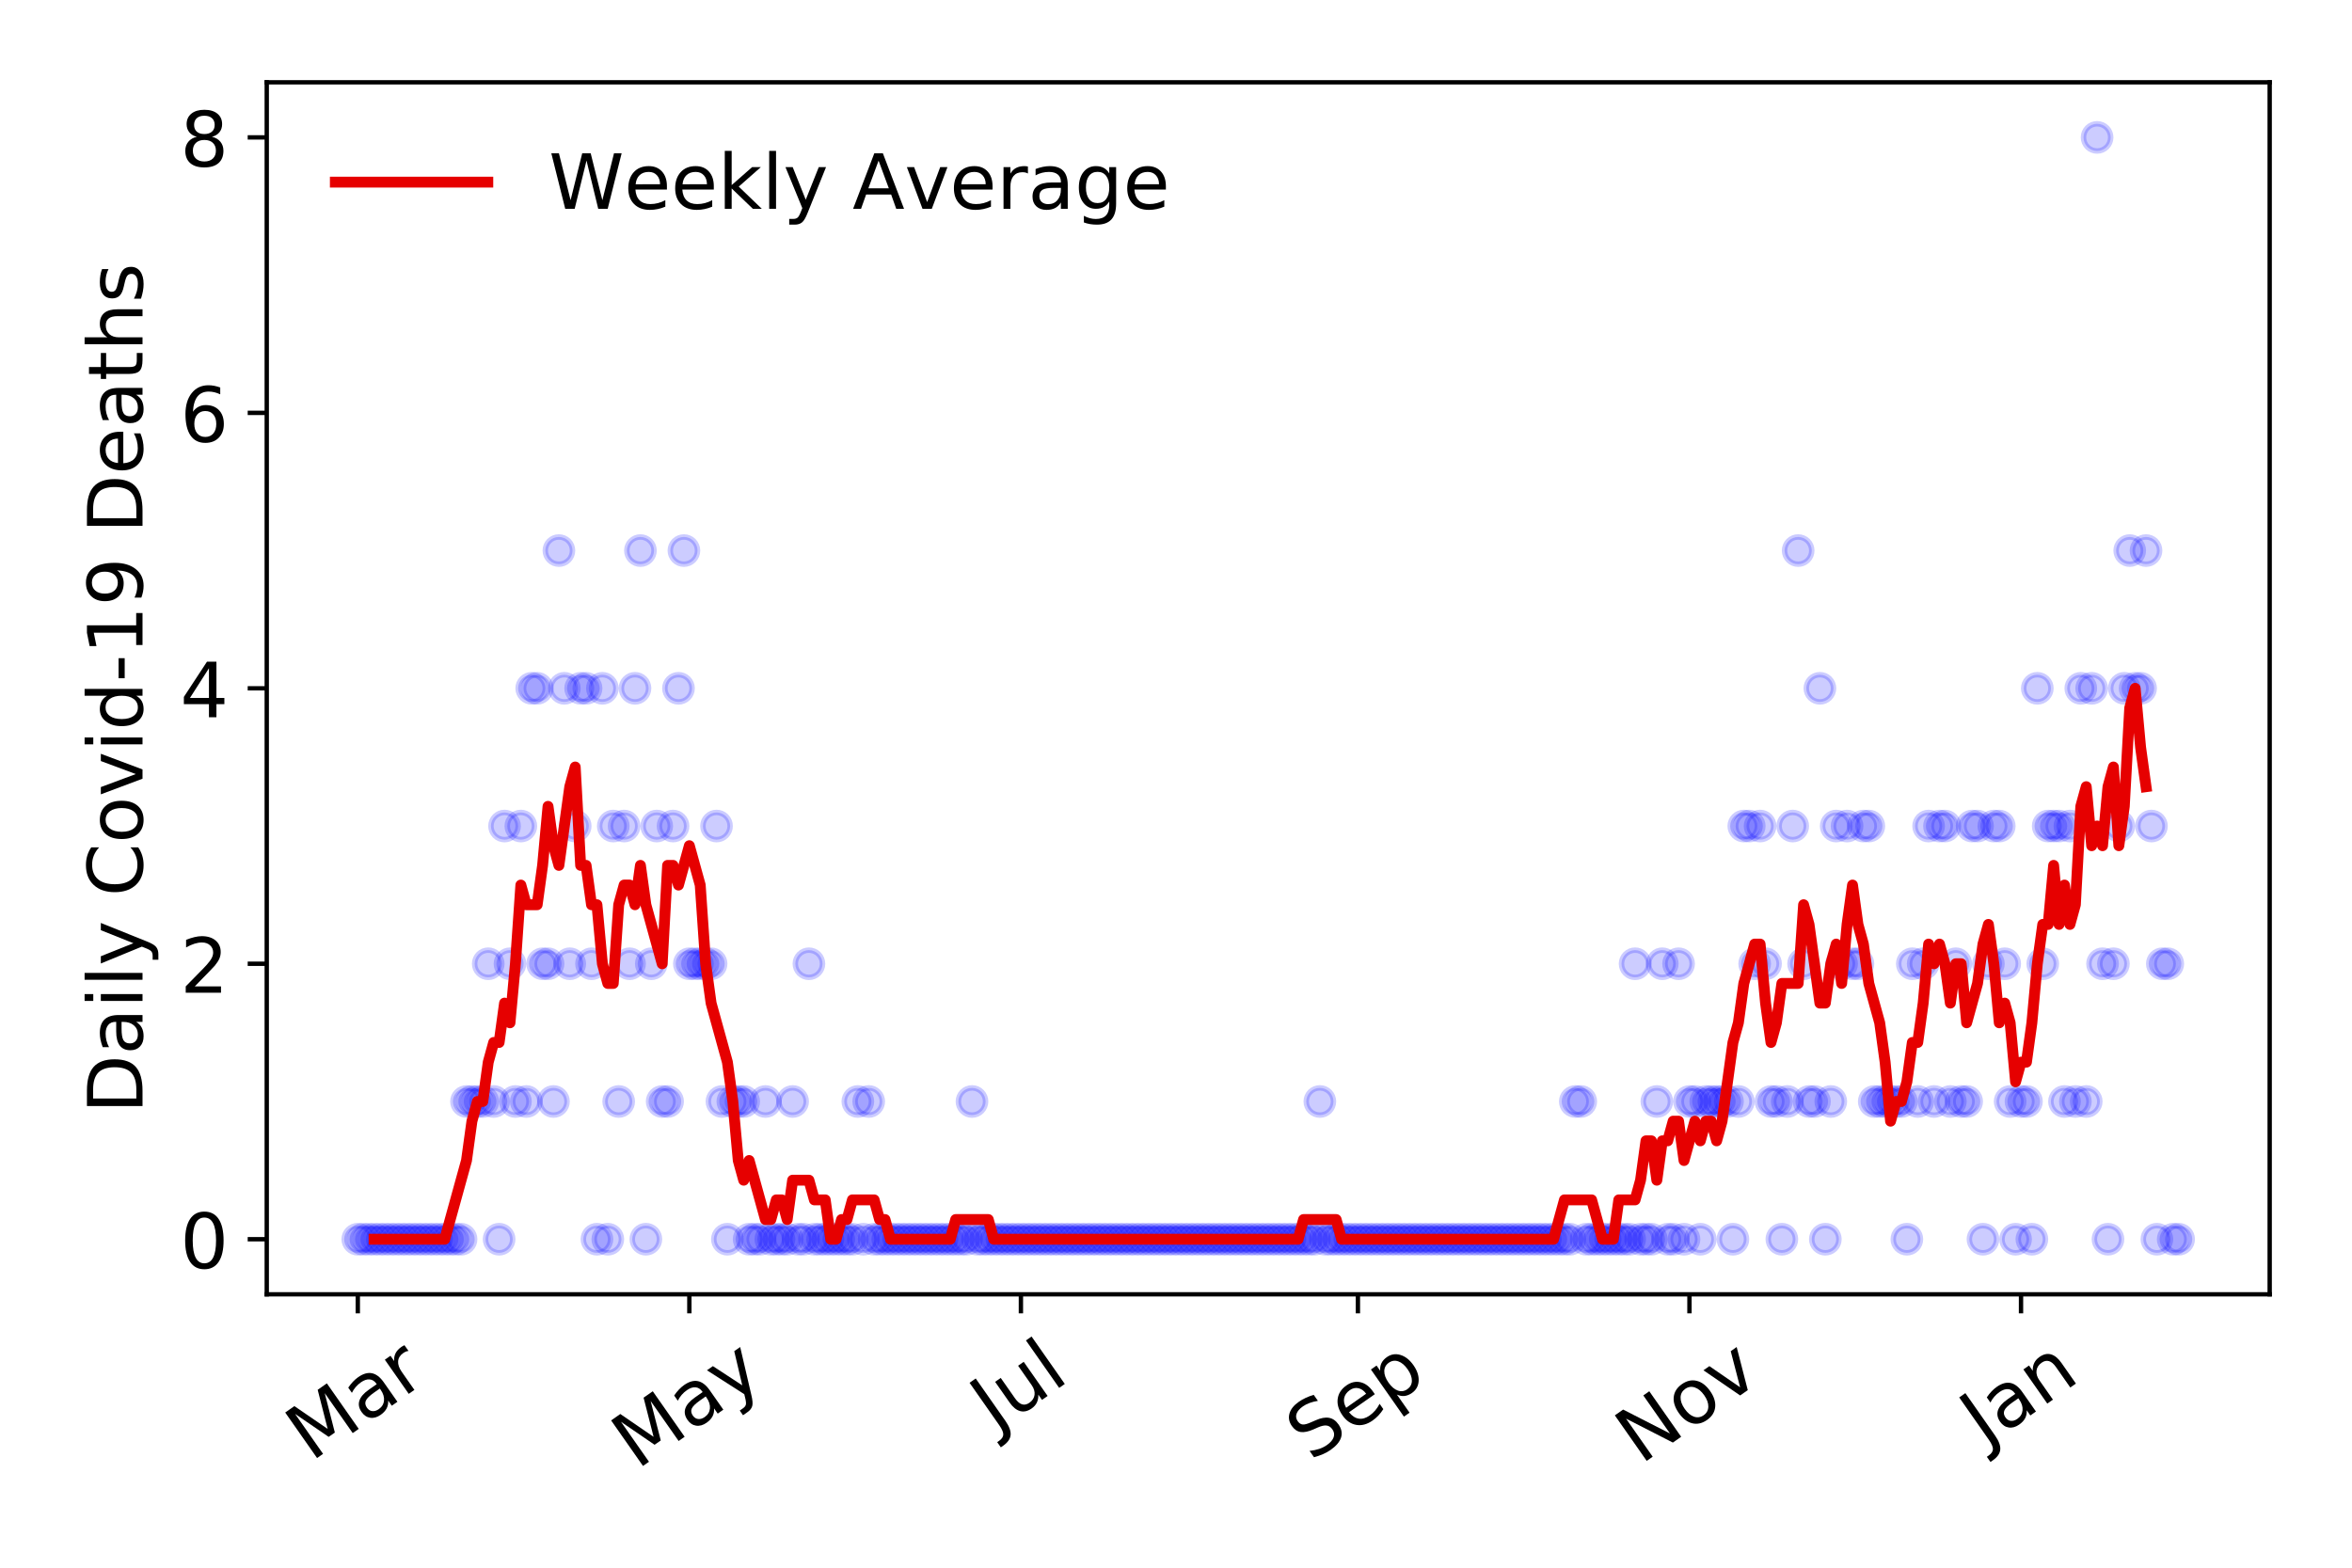 <?xml version="1.0" encoding="utf-8" standalone="no"?>
<!DOCTYPE svg PUBLIC "-//W3C//DTD SVG 1.1//EN"
  "http://www.w3.org/Graphics/SVG/1.1/DTD/svg11.dtd">
<!-- Created with matplotlib (https://matplotlib.org/) -->
<svg height="288pt" version="1.1" viewBox="0 0 432 288" width="432pt" xmlns="http://www.w3.org/2000/svg" xmlns:xlink="http://www.w3.org/1999/xlink">
 <defs>
  <style type="text/css">
*{stroke-linecap:butt;stroke-linejoin:round;}
  </style>
 </defs>
 <g id="figure_1">
  <g id="patch_1">
   <path d="M 0 288 
L 432 288 
L 432 0 
L 0 0 
z
" style="fill:#ffffff;"/>
  </g>
  <g id="axes_1">
   <g id="patch_2">
    <path d="M 48.995 237.778 
L 416.88 237.778 
L 416.88 15.12 
L 48.995 15.12 
z
" style="fill:#ffffff;"/>
   </g>
   <g id="matplotlib.axis_1">
    <g id="xtick_1">
     <g id="line2d_1">
      <defs>
       <path d="M 0 0 
L 0 3.5 
" id="m730add5592" style="stroke:#000000;stroke-width:0.8;"/>
      </defs>
      <g>
       <use style="stroke:#000000;stroke-width:0.8;" x="65.717" xlink:href="#m730add5592" y="237.778"/>
      </g>
     </g>
     <g id="text_1">
      <!-- Mar -->
      <defs>
       <path d="M 9.812 72.906 
L 24.516 72.906 
L 43.109 23.297 
L 61.812 72.906 
L 76.516 72.906 
L 76.516 0 
L 66.891 0 
L 66.891 64.016 
L 48.094 14.016 
L 38.188 14.016 
L 19.391 64.016 
L 19.391 0 
L 9.812 0 
z
" id="DejaVuSans-77"/>
       <path d="M 34.281 27.484 
Q 23.391 27.484 19.188 25 
Q 14.984 22.516 14.984 16.5 
Q 14.984 11.719 18.141 8.906 
Q 21.297 6.109 26.703 6.109 
Q 34.188 6.109 38.703 11.406 
Q 43.219 16.703 43.219 25.484 
L 43.219 27.484 
z
M 52.203 31.203 
L 52.203 0 
L 43.219 0 
L 43.219 8.297 
Q 40.141 3.328 35.547 0.953 
Q 30.953 -1.422 24.312 -1.422 
Q 15.922 -1.422 10.953 3.297 
Q 6 8.016 6 15.922 
Q 6 25.141 12.172 29.828 
Q 18.359 34.516 30.609 34.516 
L 43.219 34.516 
L 43.219 35.406 
Q 43.219 41.609 39.141 45 
Q 35.062 48.391 27.688 48.391 
Q 23 48.391 18.547 47.266 
Q 14.109 46.141 10.016 43.891 
L 10.016 52.203 
Q 14.938 54.109 19.578 55.047 
Q 24.219 56 28.609 56 
Q 40.484 56 46.344 49.844 
Q 52.203 43.703 52.203 31.203 
z
" id="DejaVuSans-97"/>
       <path d="M 41.109 46.297 
Q 39.594 47.172 37.812 47.578 
Q 36.031 48 33.891 48 
Q 26.266 48 22.188 43.047 
Q 18.109 38.094 18.109 28.812 
L 18.109 0 
L 9.078 0 
L 9.078 54.688 
L 18.109 54.688 
L 18.109 46.188 
Q 20.953 51.172 25.484 53.578 
Q 30.031 56 36.531 56 
Q 37.453 56 38.578 55.875 
Q 39.703 55.766 41.062 55.516 
z
" id="DejaVuSans-114"/>
      </defs>
      <g transform="translate(57.114 268.643)rotate(-35)scale(0.14 -0.14)">
       <use xlink:href="#DejaVuSans-77"/>
       <use x="86.279" xlink:href="#DejaVuSans-97"/>
       <use x="147.559" xlink:href="#DejaVuSans-114"/>
      </g>
     </g>
    </g>
    <g id="xtick_2">
     <g id="line2d_2">
      <g>
       <use style="stroke:#000000;stroke-width:0.8;" x="126.615" xlink:href="#m730add5592" y="237.778"/>
      </g>
     </g>
     <g id="text_2">
      <!-- May -->
      <defs>
       <path d="M 32.172 -5.078 
Q 28.375 -14.844 24.75 -17.812 
Q 21.141 -20.797 15.094 -20.797 
L 7.906 -20.797 
L 7.906 -13.281 
L 13.188 -13.281 
Q 16.891 -13.281 18.938 -11.516 
Q 21 -9.766 23.484 -3.219 
L 25.094 0.875 
L 2.984 54.688 
L 12.5 54.688 
L 29.594 11.922 
L 46.688 54.688 
L 56.203 54.688 
z
" id="DejaVuSans-121"/>
      </defs>
      <g transform="translate(116.976 270.094)rotate(-35)scale(0.14 -0.14)">
       <use xlink:href="#DejaVuSans-77"/>
       <use x="86.279" xlink:href="#DejaVuSans-97"/>
       <use x="147.559" xlink:href="#DejaVuSans-121"/>
      </g>
     </g>
    </g>
    <g id="xtick_3">
     <g id="line2d_3">
      <g>
       <use style="stroke:#000000;stroke-width:0.8;" x="187.513" xlink:href="#m730add5592" y="237.778"/>
      </g>
     </g>
     <g id="text_3">
      <!-- Jul -->
      <defs>
       <path d="M 9.812 72.906 
L 19.672 72.906 
L 19.672 5.078 
Q 19.672 -8.109 14.672 -14.062 
Q 9.672 -20.016 -1.422 -20.016 
L -5.172 -20.016 
L -5.172 -11.719 
L -2.094 -11.719 
Q 4.438 -11.719 7.125 -8.047 
Q 9.812 -4.391 9.812 5.078 
z
" id="DejaVuSans-74"/>
       <path d="M 8.5 21.578 
L 8.5 54.688 
L 17.484 54.688 
L 17.484 21.922 
Q 17.484 14.156 20.5 10.266 
Q 23.531 6.391 29.594 6.391 
Q 36.859 6.391 41.078 11.031 
Q 45.312 15.672 45.312 23.688 
L 45.312 54.688 
L 54.297 54.688 
L 54.297 0 
L 45.312 0 
L 45.312 8.406 
Q 42.047 3.422 37.719 1 
Q 33.406 -1.422 27.688 -1.422 
Q 18.266 -1.422 13.375 4.438 
Q 8.5 10.297 8.5 21.578 
z
M 31.109 56 
z
" id="DejaVuSans-117"/>
       <path d="M 9.422 75.984 
L 18.406 75.984 
L 18.406 0 
L 9.422 0 
z
" id="DejaVuSans-108"/>
      </defs>
      <g transform="translate(182.811 263.181)rotate(-35)scale(0.14 -0.14)">
       <use xlink:href="#DejaVuSans-74"/>
       <use x="29.492" xlink:href="#DejaVuSans-117"/>
       <use x="92.871" xlink:href="#DejaVuSans-108"/>
      </g>
     </g>
    </g>
    <g id="xtick_4">
     <g id="line2d_4">
      <g>
       <use style="stroke:#000000;stroke-width:0.8;" x="249.41" xlink:href="#m730add5592" y="237.778"/>
      </g>
     </g>
     <g id="text_4">
      <!-- Sep -->
      <defs>
       <path d="M 53.516 70.516 
L 53.516 60.891 
Q 47.906 63.578 42.922 64.891 
Q 37.938 66.219 33.297 66.219 
Q 25.25 66.219 20.875 63.094 
Q 16.5 59.969 16.5 54.203 
Q 16.5 49.359 19.406 46.891 
Q 22.312 44.438 30.422 42.922 
L 36.375 41.703 
Q 47.406 39.594 52.656 34.297 
Q 57.906 29 57.906 20.125 
Q 57.906 9.516 50.797 4.047 
Q 43.703 -1.422 29.984 -1.422 
Q 24.812 -1.422 18.969 -0.25 
Q 13.141 0.922 6.891 3.219 
L 6.891 13.375 
Q 12.891 10.016 18.656 8.297 
Q 24.422 6.594 29.984 6.594 
Q 38.422 6.594 43.016 9.906 
Q 47.609 13.234 47.609 19.391 
Q 47.609 24.75 44.312 27.781 
Q 41.016 30.812 33.5 32.328 
L 27.484 33.5 
Q 16.453 35.688 11.516 40.375 
Q 6.594 45.062 6.594 53.422 
Q 6.594 63.094 13.406 68.656 
Q 20.219 74.219 32.172 74.219 
Q 37.312 74.219 42.625 73.281 
Q 47.953 72.359 53.516 70.516 
z
" id="DejaVuSans-83"/>
       <path d="M 56.203 29.594 
L 56.203 25.203 
L 14.891 25.203 
Q 15.484 15.922 20.484 11.062 
Q 25.484 6.203 34.422 6.203 
Q 39.594 6.203 44.453 7.469 
Q 49.312 8.734 54.109 11.281 
L 54.109 2.781 
Q 49.266 0.734 44.188 -0.344 
Q 39.109 -1.422 33.891 -1.422 
Q 20.797 -1.422 13.156 6.188 
Q 5.516 13.812 5.516 26.812 
Q 5.516 40.234 12.766 48.109 
Q 20.016 56 32.328 56 
Q 43.359 56 49.781 48.891 
Q 56.203 41.797 56.203 29.594 
z
M 47.219 32.234 
Q 47.125 39.594 43.094 43.984 
Q 39.062 48.391 32.422 48.391 
Q 24.906 48.391 20.391 44.141 
Q 15.875 39.891 15.188 32.172 
z
" id="DejaVuSans-101"/>
       <path d="M 18.109 8.203 
L 18.109 -20.797 
L 9.078 -20.797 
L 9.078 54.688 
L 18.109 54.688 
L 18.109 46.391 
Q 20.953 51.266 25.266 53.625 
Q 29.594 56 35.594 56 
Q 45.562 56 51.781 48.094 
Q 58.016 40.188 58.016 27.297 
Q 58.016 14.406 51.781 6.484 
Q 45.562 -1.422 35.594 -1.422 
Q 29.594 -1.422 25.266 0.953 
Q 20.953 3.328 18.109 8.203 
z
M 48.688 27.297 
Q 48.688 37.203 44.609 42.844 
Q 40.531 48.484 33.406 48.484 
Q 26.266 48.484 22.188 42.844 
Q 18.109 37.203 18.109 27.297 
Q 18.109 17.391 22.188 11.75 
Q 26.266 6.109 33.406 6.109 
Q 40.531 6.109 44.609 11.75 
Q 48.688 17.391 48.688 27.297 
z
" id="DejaVuSans-112"/>
      </defs>
      <g transform="translate(240.817 268.629)rotate(-35)scale(0.14 -0.14)">
       <use xlink:href="#DejaVuSans-83"/>
       <use x="63.477" xlink:href="#DejaVuSans-101"/>
       <use x="125" xlink:href="#DejaVuSans-112"/>
      </g>
     </g>
    </g>
    <g id="xtick_5">
     <g id="line2d_5">
      <g>
       <use style="stroke:#000000;stroke-width:0.8;" x="310.308" xlink:href="#m730add5592" y="237.778"/>
      </g>
     </g>
     <g id="text_5">
      <!-- Nov -->
      <defs>
       <path d="M 9.812 72.906 
L 23.094 72.906 
L 55.422 11.922 
L 55.422 72.906 
L 64.984 72.906 
L 64.984 0 
L 51.703 0 
L 19.391 60.984 
L 19.391 0 
L 9.812 0 
z
" id="DejaVuSans-78"/>
       <path d="M 30.609 48.391 
Q 23.391 48.391 19.188 42.75 
Q 14.984 37.109 14.984 27.297 
Q 14.984 17.484 19.156 11.844 
Q 23.344 6.203 30.609 6.203 
Q 37.797 6.203 41.984 11.859 
Q 46.188 17.531 46.188 27.297 
Q 46.188 37.016 41.984 42.703 
Q 37.797 48.391 30.609 48.391 
z
M 30.609 56 
Q 42.328 56 49.016 48.375 
Q 55.719 40.766 55.719 27.297 
Q 55.719 13.875 49.016 6.219 
Q 42.328 -1.422 30.609 -1.422 
Q 18.844 -1.422 12.172 6.219 
Q 5.516 13.875 5.516 27.297 
Q 5.516 40.766 12.172 48.375 
Q 18.844 56 30.609 56 
z
" id="DejaVuSans-111"/>
       <path d="M 2.984 54.688 
L 12.5 54.688 
L 29.594 8.797 
L 46.688 54.688 
L 56.203 54.688 
L 35.688 0 
L 23.484 0 
z
" id="DejaVuSans-118"/>
      </defs>
      <g transform="translate(301.332 269.166)rotate(-35)scale(0.14 -0.14)">
       <use xlink:href="#DejaVuSans-78"/>
       <use x="74.805" xlink:href="#DejaVuSans-111"/>
       <use x="135.986" xlink:href="#DejaVuSans-118"/>
      </g>
     </g>
    </g>
    <g id="xtick_6">
     <g id="line2d_6">
      <g>
       <use style="stroke:#000000;stroke-width:0.8;" x="371.206" xlink:href="#m730add5592" y="237.778"/>
      </g>
     </g>
     <g id="text_6">
      <!-- Jan -->
      <defs>
       <path d="M 54.891 33.016 
L 54.891 0 
L 45.906 0 
L 45.906 32.719 
Q 45.906 40.484 42.875 44.328 
Q 39.844 48.188 33.797 48.188 
Q 26.516 48.188 22.312 43.547 
Q 18.109 38.922 18.109 30.906 
L 18.109 0 
L 9.078 0 
L 9.078 54.688 
L 18.109 54.688 
L 18.109 46.188 
Q 21.344 51.125 25.703 53.562 
Q 30.078 56 35.797 56 
Q 45.219 56 50.047 50.172 
Q 54.891 44.344 54.891 33.016 
z
" id="DejaVuSans-110"/>
      </defs>
      <g transform="translate(364.583 265.871)rotate(-35)scale(0.14 -0.14)">
       <use xlink:href="#DejaVuSans-74"/>
       <use x="29.492" xlink:href="#DejaVuSans-97"/>
       <use x="90.771" xlink:href="#DejaVuSans-110"/>
      </g>
     </g>
    </g>
   </g>
   <g id="matplotlib.axis_2">
    <g id="ytick_1">
     <g id="line2d_7">
      <defs>
       <path d="M 0 0 
L -3.5 0 
" id="m606f6cd932" style="stroke:#000000;stroke-width:0.8;"/>
      </defs>
      <g>
       <use style="stroke:#000000;stroke-width:0.8;" x="48.995" xlink:href="#m606f6cd932" y="227.657"/>
      </g>
     </g>
     <g id="text_7">
      <!-- 0 -->
      <defs>
       <path d="M 31.781 66.406 
Q 24.172 66.406 20.328 58.906 
Q 16.5 51.422 16.5 36.375 
Q 16.5 21.391 20.328 13.891 
Q 24.172 6.391 31.781 6.391 
Q 39.453 6.391 43.281 13.891 
Q 47.125 21.391 47.125 36.375 
Q 47.125 51.422 43.281 58.906 
Q 39.453 66.406 31.781 66.406 
z
M 31.781 74.219 
Q 44.047 74.219 50.516 64.516 
Q 56.984 54.828 56.984 36.375 
Q 56.984 17.969 50.516 8.266 
Q 44.047 -1.422 31.781 -1.422 
Q 19.531 -1.422 13.062 8.266 
Q 6.594 17.969 6.594 36.375 
Q 6.594 54.828 13.062 64.516 
Q 19.531 74.219 31.781 74.219 
z
" id="DejaVuSans-48"/>
      </defs>
      <g transform="translate(33.087 232.976)scale(0.14 -0.14)">
       <use xlink:href="#DejaVuSans-48"/>
      </g>
     </g>
    </g>
    <g id="ytick_2">
     <g id="line2d_8">
      <g>
       <use style="stroke:#000000;stroke-width:0.8;" x="48.995" xlink:href="#m606f6cd932" y="177.053"/>
      </g>
     </g>
     <g id="text_8">
      <!-- 2 -->
      <defs>
       <path d="M 19.188 8.297 
L 53.609 8.297 
L 53.609 0 
L 7.328 0 
L 7.328 8.297 
Q 12.938 14.109 22.625 23.891 
Q 32.328 33.688 34.812 36.531 
Q 39.547 41.844 41.422 45.531 
Q 43.312 49.219 43.312 52.781 
Q 43.312 58.594 39.234 62.25 
Q 35.156 65.922 28.609 65.922 
Q 23.969 65.922 18.812 64.312 
Q 13.672 62.703 7.812 59.422 
L 7.812 69.391 
Q 13.766 71.781 18.938 73 
Q 24.125 74.219 28.422 74.219 
Q 39.75 74.219 46.484 68.547 
Q 53.219 62.891 53.219 53.422 
Q 53.219 48.922 51.531 44.891 
Q 49.859 40.875 45.406 35.406 
Q 44.188 33.984 37.641 27.219 
Q 31.109 20.453 19.188 8.297 
z
" id="DejaVuSans-50"/>
      </defs>
      <g transform="translate(33.087 182.372)scale(0.14 -0.14)">
       <use xlink:href="#DejaVuSans-50"/>
      </g>
     </g>
    </g>
    <g id="ytick_3">
     <g id="line2d_9">
      <g>
       <use style="stroke:#000000;stroke-width:0.8;" x="48.995" xlink:href="#m606f6cd932" y="126.449"/>
      </g>
     </g>
     <g id="text_9">
      <!-- 4 -->
      <defs>
       <path d="M 37.797 64.312 
L 12.891 25.391 
L 37.797 25.391 
z
M 35.203 72.906 
L 47.609 72.906 
L 47.609 25.391 
L 58.016 25.391 
L 58.016 17.188 
L 47.609 17.188 
L 47.609 0 
L 37.797 0 
L 37.797 17.188 
L 4.891 17.188 
L 4.891 26.703 
z
" id="DejaVuSans-52"/>
      </defs>
      <g transform="translate(33.087 131.768)scale(0.14 -0.14)">
       <use xlink:href="#DejaVuSans-52"/>
      </g>
     </g>
    </g>
    <g id="ytick_4">
     <g id="line2d_10">
      <g>
       <use style="stroke:#000000;stroke-width:0.8;" x="48.995" xlink:href="#m606f6cd932" y="75.845"/>
      </g>
     </g>
     <g id="text_10">
      <!-- 6 -->
      <defs>
       <path d="M 33.016 40.375 
Q 26.375 40.375 22.484 35.828 
Q 18.609 31.297 18.609 23.391 
Q 18.609 15.531 22.484 10.953 
Q 26.375 6.391 33.016 6.391 
Q 39.656 6.391 43.531 10.953 
Q 47.406 15.531 47.406 23.391 
Q 47.406 31.297 43.531 35.828 
Q 39.656 40.375 33.016 40.375 
z
M 52.594 71.297 
L 52.594 62.312 
Q 48.875 64.062 45.094 64.984 
Q 41.312 65.922 37.594 65.922 
Q 27.828 65.922 22.672 59.328 
Q 17.531 52.734 16.797 39.406 
Q 19.672 43.656 24.016 45.922 
Q 28.375 48.188 33.594 48.188 
Q 44.578 48.188 50.953 41.516 
Q 57.328 34.859 57.328 23.391 
Q 57.328 12.156 50.688 5.359 
Q 44.047 -1.422 33.016 -1.422 
Q 20.359 -1.422 13.672 8.266 
Q 6.984 17.969 6.984 36.375 
Q 6.984 53.656 15.188 63.938 
Q 23.391 74.219 37.203 74.219 
Q 40.922 74.219 44.703 73.484 
Q 48.484 72.75 52.594 71.297 
z
" id="DejaVuSans-54"/>
      </defs>
      <g transform="translate(33.087 81.164)scale(0.14 -0.14)">
       <use xlink:href="#DejaVuSans-54"/>
      </g>
     </g>
    </g>
    <g id="ytick_5">
     <g id="line2d_11">
      <g>
       <use style="stroke:#000000;stroke-width:0.8;" x="48.995" xlink:href="#m606f6cd932" y="25.241"/>
      </g>
     </g>
     <g id="text_11">
      <!-- 8 -->
      <defs>
       <path d="M 31.781 34.625 
Q 24.75 34.625 20.719 30.859 
Q 16.703 27.094 16.703 20.516 
Q 16.703 13.922 20.719 10.156 
Q 24.75 6.391 31.781 6.391 
Q 38.812 6.391 42.859 10.172 
Q 46.922 13.969 46.922 20.516 
Q 46.922 27.094 42.891 30.859 
Q 38.875 34.625 31.781 34.625 
z
M 21.922 38.812 
Q 15.578 40.375 12.031 44.719 
Q 8.5 49.078 8.5 55.328 
Q 8.5 64.062 14.719 69.141 
Q 20.953 74.219 31.781 74.219 
Q 42.672 74.219 48.875 69.141 
Q 55.078 64.062 55.078 55.328 
Q 55.078 49.078 51.531 44.719 
Q 48 40.375 41.703 38.812 
Q 48.828 37.156 52.797 32.312 
Q 56.781 27.484 56.781 20.516 
Q 56.781 9.906 50.312 4.234 
Q 43.844 -1.422 31.781 -1.422 
Q 19.734 -1.422 13.25 4.234 
Q 6.781 9.906 6.781 20.516 
Q 6.781 27.484 10.781 32.312 
Q 14.797 37.156 21.922 38.812 
z
M 18.312 54.391 
Q 18.312 48.734 21.844 45.562 
Q 25.391 42.391 31.781 42.391 
Q 38.141 42.391 41.719 45.562 
Q 45.312 48.734 45.312 54.391 
Q 45.312 60.062 41.719 63.234 
Q 38.141 66.406 31.781 66.406 
Q 25.391 66.406 21.844 63.234 
Q 18.312 60.062 18.312 54.391 
z
" id="DejaVuSans-56"/>
      </defs>
      <g transform="translate(33.087 30.56)scale(0.14 -0.14)">
       <use xlink:href="#DejaVuSans-56"/>
      </g>
     </g>
    </g>
    <g id="text_12">
     <!-- Daily Covid-19 Deaths -->
     <defs>
      <path d="M 19.672 64.797 
L 19.672 8.109 
L 31.594 8.109 
Q 46.688 8.109 53.688 14.938 
Q 60.688 21.781 60.688 36.531 
Q 60.688 51.172 53.688 57.984 
Q 46.688 64.797 31.594 64.797 
z
M 9.812 72.906 
L 30.078 72.906 
Q 51.266 72.906 61.172 64.094 
Q 71.094 55.281 71.094 36.531 
Q 71.094 17.672 61.125 8.828 
Q 51.172 0 30.078 0 
L 9.812 0 
z
" id="DejaVuSans-68"/>
      <path d="M 9.422 54.688 
L 18.406 54.688 
L 18.406 0 
L 9.422 0 
z
M 9.422 75.984 
L 18.406 75.984 
L 18.406 64.594 
L 9.422 64.594 
z
" id="DejaVuSans-105"/>
      <path id="DejaVuSans-32"/>
      <path d="M 64.406 67.281 
L 64.406 56.891 
Q 59.422 61.531 53.781 63.812 
Q 48.141 66.109 41.797 66.109 
Q 29.297 66.109 22.656 58.469 
Q 16.016 50.828 16.016 36.375 
Q 16.016 21.969 22.656 14.328 
Q 29.297 6.688 41.797 6.688 
Q 48.141 6.688 53.781 8.984 
Q 59.422 11.281 64.406 15.922 
L 64.406 5.609 
Q 59.234 2.094 53.438 0.328 
Q 47.656 -1.422 41.219 -1.422 
Q 24.656 -1.422 15.125 8.703 
Q 5.609 18.844 5.609 36.375 
Q 5.609 53.953 15.125 64.078 
Q 24.656 74.219 41.219 74.219 
Q 47.75 74.219 53.531 72.484 
Q 59.328 70.75 64.406 67.281 
z
" id="DejaVuSans-67"/>
      <path d="M 45.406 46.391 
L 45.406 75.984 
L 54.391 75.984 
L 54.391 0 
L 45.406 0 
L 45.406 8.203 
Q 42.578 3.328 38.25 0.953 
Q 33.938 -1.422 27.875 -1.422 
Q 17.969 -1.422 11.734 6.484 
Q 5.516 14.406 5.516 27.297 
Q 5.516 40.188 11.734 48.094 
Q 17.969 56 27.875 56 
Q 33.938 56 38.25 53.625 
Q 42.578 51.266 45.406 46.391 
z
M 14.797 27.297 
Q 14.797 17.391 18.875 11.75 
Q 22.953 6.109 30.078 6.109 
Q 37.203 6.109 41.297 11.75 
Q 45.406 17.391 45.406 27.297 
Q 45.406 37.203 41.297 42.844 
Q 37.203 48.484 30.078 48.484 
Q 22.953 48.484 18.875 42.844 
Q 14.797 37.203 14.797 27.297 
z
" id="DejaVuSans-100"/>
      <path d="M 4.891 31.391 
L 31.203 31.391 
L 31.203 23.391 
L 4.891 23.391 
z
" id="DejaVuSans-45"/>
      <path d="M 12.406 8.297 
L 28.516 8.297 
L 28.516 63.922 
L 10.984 60.406 
L 10.984 69.391 
L 28.422 72.906 
L 38.281 72.906 
L 38.281 8.297 
L 54.391 8.297 
L 54.391 0 
L 12.406 0 
z
" id="DejaVuSans-49"/>
      <path d="M 10.984 1.516 
L 10.984 10.5 
Q 14.703 8.734 18.5 7.812 
Q 22.312 6.891 25.984 6.891 
Q 35.75 6.891 40.891 13.453 
Q 46.047 20.016 46.781 33.406 
Q 43.953 29.203 39.594 26.953 
Q 35.25 24.703 29.984 24.703 
Q 19.047 24.703 12.672 31.312 
Q 6.297 37.938 6.297 49.422 
Q 6.297 60.641 12.938 67.422 
Q 19.578 74.219 30.609 74.219 
Q 43.266 74.219 49.922 64.516 
Q 56.594 54.828 56.594 36.375 
Q 56.594 19.141 48.406 8.859 
Q 40.234 -1.422 26.422 -1.422 
Q 22.703 -1.422 18.891 -0.688 
Q 15.094 0.047 10.984 1.516 
z
M 30.609 32.422 
Q 37.25 32.422 41.125 36.953 
Q 45.016 41.5 45.016 49.422 
Q 45.016 57.281 41.125 61.844 
Q 37.25 66.406 30.609 66.406 
Q 23.969 66.406 20.094 61.844 
Q 16.219 57.281 16.219 49.422 
Q 16.219 41.5 20.094 36.953 
Q 23.969 32.422 30.609 32.422 
z
" id="DejaVuSans-57"/>
      <path d="M 18.312 70.219 
L 18.312 54.688 
L 36.812 54.688 
L 36.812 47.703 
L 18.312 47.703 
L 18.312 18.016 
Q 18.312 11.328 20.141 9.422 
Q 21.969 7.516 27.594 7.516 
L 36.812 7.516 
L 36.812 0 
L 27.594 0 
Q 17.188 0 13.234 3.875 
Q 9.281 7.766 9.281 18.016 
L 9.281 47.703 
L 2.688 47.703 
L 2.688 54.688 
L 9.281 54.688 
L 9.281 70.219 
z
" id="DejaVuSans-116"/>
      <path d="M 54.891 33.016 
L 54.891 0 
L 45.906 0 
L 45.906 32.719 
Q 45.906 40.484 42.875 44.328 
Q 39.844 48.188 33.797 48.188 
Q 26.516 48.188 22.312 43.547 
Q 18.109 38.922 18.109 30.906 
L 18.109 0 
L 9.078 0 
L 9.078 75.984 
L 18.109 75.984 
L 18.109 46.188 
Q 21.344 51.125 25.703 53.562 
Q 30.078 56 35.797 56 
Q 45.219 56 50.047 50.172 
Q 54.891 44.344 54.891 33.016 
z
" id="DejaVuSans-104"/>
      <path d="M 44.281 53.078 
L 44.281 44.578 
Q 40.484 46.531 36.375 47.5 
Q 32.281 48.484 27.875 48.484 
Q 21.188 48.484 17.844 46.438 
Q 14.5 44.391 14.5 40.281 
Q 14.5 37.156 16.891 35.375 
Q 19.281 33.594 26.516 31.984 
L 29.594 31.297 
Q 39.156 29.25 43.188 25.516 
Q 47.219 21.781 47.219 15.094 
Q 47.219 7.469 41.188 3.016 
Q 35.156 -1.422 24.609 -1.422 
Q 20.219 -1.422 15.453 -0.562 
Q 10.688 0.297 5.422 2 
L 5.422 11.281 
Q 10.406 8.688 15.234 7.391 
Q 20.062 6.109 24.812 6.109 
Q 31.156 6.109 34.562 8.281 
Q 37.984 10.453 37.984 14.406 
Q 37.984 18.062 35.516 20.016 
Q 33.062 21.969 24.703 23.781 
L 21.578 24.516 
Q 13.234 26.266 9.516 29.906 
Q 5.812 33.547 5.812 39.891 
Q 5.812 47.609 11.281 51.797 
Q 16.75 56 26.812 56 
Q 31.781 56 36.172 55.266 
Q 40.578 54.547 44.281 53.078 
z
" id="DejaVuSans-115"/>
     </defs>
     <g transform="translate(26.176 204.56)rotate(-90)scale(0.14 -0.14)">
      <use xlink:href="#DejaVuSans-68"/>
      <use x="77.002" xlink:href="#DejaVuSans-97"/>
      <use x="138.281" xlink:href="#DejaVuSans-105"/>
      <use x="166.064" xlink:href="#DejaVuSans-108"/>
      <use x="193.848" xlink:href="#DejaVuSans-121"/>
      <use x="253.027" xlink:href="#DejaVuSans-32"/>
      <use x="284.814" xlink:href="#DejaVuSans-67"/>
      <use x="354.639" xlink:href="#DejaVuSans-111"/>
      <use x="415.82" xlink:href="#DejaVuSans-118"/>
      <use x="475" xlink:href="#DejaVuSans-105"/>
      <use x="502.783" xlink:href="#DejaVuSans-100"/>
      <use x="566.26" xlink:href="#DejaVuSans-45"/>
      <use x="602.344" xlink:href="#DejaVuSans-49"/>
      <use x="665.967" xlink:href="#DejaVuSans-57"/>
      <use x="729.59" xlink:href="#DejaVuSans-32"/>
      <use x="761.377" xlink:href="#DejaVuSans-68"/>
      <use x="838.379" xlink:href="#DejaVuSans-101"/>
      <use x="899.902" xlink:href="#DejaVuSans-97"/>
      <use x="961.182" xlink:href="#DejaVuSans-116"/>
      <use x="1000.391" xlink:href="#DejaVuSans-104"/>
      <use x="1063.77" xlink:href="#DejaVuSans-115"/>
     </g>
    </g>
   </g>
   <g id="line2d_12">
    <defs>
     <path d="M 0 2.5 
C 0.663 2.5 1.299 2.237 1.768 1.768 
C 2.237 1.299 2.5 0.663 2.5 0 
C 2.5 -0.663 2.237 -1.299 1.768 -1.768 
C 1.299 -2.237 0.663 -2.5 0 -2.5 
C -0.663 -2.5 -1.299 -2.237 -1.768 -1.768 
C -2.237 -1.299 -2.5 -0.663 -2.5 0 
C -2.5 0.663 -2.237 1.299 -1.768 1.768 
C -1.299 2.237 -0.663 2.5 0 2.5 
z
" id="mcaae1da136" style="stroke:#0000ff;stroke-opacity:0.2;"/>
    </defs>
    <g clip-path="url(#p1eeeb604ca)">
     <use style="fill:#0000ff;fill-opacity:0.2;stroke:#0000ff;stroke-opacity:0.2;" x="65.717" xlink:href="#mcaae1da136" y="227.657"/>
     <use style="fill:#0000ff;fill-opacity:0.2;stroke:#0000ff;stroke-opacity:0.2;" x="66.715" xlink:href="#mcaae1da136" y="227.657"/>
     <use style="fill:#0000ff;fill-opacity:0.2;stroke:#0000ff;stroke-opacity:0.2;" x="67.714" xlink:href="#mcaae1da136" y="227.657"/>
     <use style="fill:#0000ff;fill-opacity:0.2;stroke:#0000ff;stroke-opacity:0.2;" x="68.712" xlink:href="#mcaae1da136" y="227.657"/>
     <use style="fill:#0000ff;fill-opacity:0.2;stroke:#0000ff;stroke-opacity:0.2;" x="69.71" xlink:href="#mcaae1da136" y="227.657"/>
     <use style="fill:#0000ff;fill-opacity:0.2;stroke:#0000ff;stroke-opacity:0.2;" x="70.709" xlink:href="#mcaae1da136" y="227.657"/>
     <use style="fill:#0000ff;fill-opacity:0.2;stroke:#0000ff;stroke-opacity:0.2;" x="71.707" xlink:href="#mcaae1da136" y="227.657"/>
     <use style="fill:#0000ff;fill-opacity:0.2;stroke:#0000ff;stroke-opacity:0.2;" x="72.705" xlink:href="#mcaae1da136" y="227.657"/>
     <use style="fill:#0000ff;fill-opacity:0.2;stroke:#0000ff;stroke-opacity:0.2;" x="73.704" xlink:href="#mcaae1da136" y="227.657"/>
     <use style="fill:#0000ff;fill-opacity:0.2;stroke:#0000ff;stroke-opacity:0.2;" x="74.702" xlink:href="#mcaae1da136" y="227.657"/>
     <use style="fill:#0000ff;fill-opacity:0.2;stroke:#0000ff;stroke-opacity:0.2;" x="75.7" xlink:href="#mcaae1da136" y="227.657"/>
     <use style="fill:#0000ff;fill-opacity:0.2;stroke:#0000ff;stroke-opacity:0.2;" x="76.699" xlink:href="#mcaae1da136" y="227.657"/>
     <use style="fill:#0000ff;fill-opacity:0.2;stroke:#0000ff;stroke-opacity:0.2;" x="77.697" xlink:href="#mcaae1da136" y="227.657"/>
     <use style="fill:#0000ff;fill-opacity:0.2;stroke:#0000ff;stroke-opacity:0.2;" x="78.695" xlink:href="#mcaae1da136" y="227.657"/>
     <use style="fill:#0000ff;fill-opacity:0.2;stroke:#0000ff;stroke-opacity:0.2;" x="79.694" xlink:href="#mcaae1da136" y="227.657"/>
     <use style="fill:#0000ff;fill-opacity:0.2;stroke:#0000ff;stroke-opacity:0.2;" x="80.692" xlink:href="#mcaae1da136" y="227.657"/>
     <use style="fill:#0000ff;fill-opacity:0.2;stroke:#0000ff;stroke-opacity:0.2;" x="81.69" xlink:href="#mcaae1da136" y="227.657"/>
     <use style="fill:#0000ff;fill-opacity:0.2;stroke:#0000ff;stroke-opacity:0.2;" x="82.689" xlink:href="#mcaae1da136" y="227.657"/>
     <use style="fill:#0000ff;fill-opacity:0.2;stroke:#0000ff;stroke-opacity:0.2;" x="83.687" xlink:href="#mcaae1da136" y="227.657"/>
     <use style="fill:#0000ff;fill-opacity:0.2;stroke:#0000ff;stroke-opacity:0.2;" x="84.685" xlink:href="#mcaae1da136" y="227.657"/>
     <use style="fill:#0000ff;fill-opacity:0.2;stroke:#0000ff;stroke-opacity:0.2;" x="85.684" xlink:href="#mcaae1da136" y="202.355"/>
     <use style="fill:#0000ff;fill-opacity:0.2;stroke:#0000ff;stroke-opacity:0.2;" x="86.682" xlink:href="#mcaae1da136" y="202.355"/>
     <use style="fill:#0000ff;fill-opacity:0.2;stroke:#0000ff;stroke-opacity:0.2;" x="87.68" xlink:href="#mcaae1da136" y="202.355"/>
     <use style="fill:#0000ff;fill-opacity:0.2;stroke:#0000ff;stroke-opacity:0.2;" x="88.679" xlink:href="#mcaae1da136" y="202.355"/>
     <use style="fill:#0000ff;fill-opacity:0.2;stroke:#0000ff;stroke-opacity:0.2;" x="89.677" xlink:href="#mcaae1da136" y="177.053"/>
     <use style="fill:#0000ff;fill-opacity:0.2;stroke:#0000ff;stroke-opacity:0.2;" x="90.675" xlink:href="#mcaae1da136" y="202.355"/>
     <use style="fill:#0000ff;fill-opacity:0.2;stroke:#0000ff;stroke-opacity:0.2;" x="91.674" xlink:href="#mcaae1da136" y="227.657"/>
     <use style="fill:#0000ff;fill-opacity:0.2;stroke:#0000ff;stroke-opacity:0.2;" x="92.672" xlink:href="#mcaae1da136" y="151.751"/>
     <use style="fill:#0000ff;fill-opacity:0.2;stroke:#0000ff;stroke-opacity:0.2;" x="93.67" xlink:href="#mcaae1da136" y="177.053"/>
     <use style="fill:#0000ff;fill-opacity:0.2;stroke:#0000ff;stroke-opacity:0.2;" x="94.669" xlink:href="#mcaae1da136" y="202.355"/>
     <use style="fill:#0000ff;fill-opacity:0.2;stroke:#0000ff;stroke-opacity:0.2;" x="95.667" xlink:href="#mcaae1da136" y="151.751"/>
     <use style="fill:#0000ff;fill-opacity:0.2;stroke:#0000ff;stroke-opacity:0.2;" x="96.665" xlink:href="#mcaae1da136" y="202.355"/>
     <use style="fill:#0000ff;fill-opacity:0.2;stroke:#0000ff;stroke-opacity:0.2;" x="97.664" xlink:href="#mcaae1da136" y="126.449"/>
     <use style="fill:#0000ff;fill-opacity:0.2;stroke:#0000ff;stroke-opacity:0.2;" x="98.662" xlink:href="#mcaae1da136" y="126.449"/>
     <use style="fill:#0000ff;fill-opacity:0.2;stroke:#0000ff;stroke-opacity:0.2;" x="99.66" xlink:href="#mcaae1da136" y="177.053"/>
     <use style="fill:#0000ff;fill-opacity:0.2;stroke:#0000ff;stroke-opacity:0.2;" x="100.659" xlink:href="#mcaae1da136" y="177.053"/>
     <use style="fill:#0000ff;fill-opacity:0.2;stroke:#0000ff;stroke-opacity:0.2;" x="101.657" xlink:href="#mcaae1da136" y="202.355"/>
     <use style="fill:#0000ff;fill-opacity:0.2;stroke:#0000ff;stroke-opacity:0.2;" x="102.655" xlink:href="#mcaae1da136" y="101.147"/>
     <use style="fill:#0000ff;fill-opacity:0.2;stroke:#0000ff;stroke-opacity:0.2;" x="103.654" xlink:href="#mcaae1da136" y="126.449"/>
     <use style="fill:#0000ff;fill-opacity:0.2;stroke:#0000ff;stroke-opacity:0.2;" x="104.652" xlink:href="#mcaae1da136" y="177.053"/>
     <use style="fill:#0000ff;fill-opacity:0.2;stroke:#0000ff;stroke-opacity:0.2;" x="105.65" xlink:href="#mcaae1da136" y="151.751"/>
     <use style="fill:#0000ff;fill-opacity:0.2;stroke:#0000ff;stroke-opacity:0.2;" x="106.649" xlink:href="#mcaae1da136" y="126.449"/>
     <use style="fill:#0000ff;fill-opacity:0.2;stroke:#0000ff;stroke-opacity:0.2;" x="107.647" xlink:href="#mcaae1da136" y="126.449"/>
     <use style="fill:#0000ff;fill-opacity:0.2;stroke:#0000ff;stroke-opacity:0.2;" x="108.645" xlink:href="#mcaae1da136" y="177.053"/>
     <use style="fill:#0000ff;fill-opacity:0.2;stroke:#0000ff;stroke-opacity:0.2;" x="109.644" xlink:href="#mcaae1da136" y="227.657"/>
     <use style="fill:#0000ff;fill-opacity:0.2;stroke:#0000ff;stroke-opacity:0.2;" x="110.642" xlink:href="#mcaae1da136" y="126.449"/>
     <use style="fill:#0000ff;fill-opacity:0.2;stroke:#0000ff;stroke-opacity:0.2;" x="111.64" xlink:href="#mcaae1da136" y="227.657"/>
     <use style="fill:#0000ff;fill-opacity:0.2;stroke:#0000ff;stroke-opacity:0.2;" x="112.639" xlink:href="#mcaae1da136" y="151.751"/>
     <use style="fill:#0000ff;fill-opacity:0.2;stroke:#0000ff;stroke-opacity:0.2;" x="113.637" xlink:href="#mcaae1da136" y="202.355"/>
     <use style="fill:#0000ff;fill-opacity:0.2;stroke:#0000ff;stroke-opacity:0.2;" x="114.635" xlink:href="#mcaae1da136" y="151.751"/>
     <use style="fill:#0000ff;fill-opacity:0.2;stroke:#0000ff;stroke-opacity:0.2;" x="115.634" xlink:href="#mcaae1da136" y="177.053"/>
     <use style="fill:#0000ff;fill-opacity:0.2;stroke:#0000ff;stroke-opacity:0.2;" x="116.632" xlink:href="#mcaae1da136" y="126.449"/>
     <use style="fill:#0000ff;fill-opacity:0.2;stroke:#0000ff;stroke-opacity:0.2;" x="117.63" xlink:href="#mcaae1da136" y="101.147"/>
     <use style="fill:#0000ff;fill-opacity:0.2;stroke:#0000ff;stroke-opacity:0.2;" x="118.629" xlink:href="#mcaae1da136" y="227.657"/>
     <use style="fill:#0000ff;fill-opacity:0.2;stroke:#0000ff;stroke-opacity:0.2;" x="119.627" xlink:href="#mcaae1da136" y="177.053"/>
     <use style="fill:#0000ff;fill-opacity:0.2;stroke:#0000ff;stroke-opacity:0.2;" x="120.625" xlink:href="#mcaae1da136" y="151.751"/>
     <use style="fill:#0000ff;fill-opacity:0.2;stroke:#0000ff;stroke-opacity:0.2;" x="121.624" xlink:href="#mcaae1da136" y="202.355"/>
     <use style="fill:#0000ff;fill-opacity:0.2;stroke:#0000ff;stroke-opacity:0.2;" x="122.622" xlink:href="#mcaae1da136" y="202.355"/>
     <use style="fill:#0000ff;fill-opacity:0.2;stroke:#0000ff;stroke-opacity:0.2;" x="123.62" xlink:href="#mcaae1da136" y="151.751"/>
     <use style="fill:#0000ff;fill-opacity:0.2;stroke:#0000ff;stroke-opacity:0.2;" x="124.619" xlink:href="#mcaae1da136" y="126.449"/>
     <use style="fill:#0000ff;fill-opacity:0.2;stroke:#0000ff;stroke-opacity:0.2;" x="125.617" xlink:href="#mcaae1da136" y="101.147"/>
     <use style="fill:#0000ff;fill-opacity:0.2;stroke:#0000ff;stroke-opacity:0.2;" x="126.615" xlink:href="#mcaae1da136" y="177.053"/>
     <use style="fill:#0000ff;fill-opacity:0.2;stroke:#0000ff;stroke-opacity:0.2;" x="127.614" xlink:href="#mcaae1da136" y="177.053"/>
     <use style="fill:#0000ff;fill-opacity:0.2;stroke:#0000ff;stroke-opacity:0.2;" x="128.612" xlink:href="#mcaae1da136" y="177.053"/>
     <use style="fill:#0000ff;fill-opacity:0.2;stroke:#0000ff;stroke-opacity:0.2;" x="129.61" xlink:href="#mcaae1da136" y="177.053"/>
     <use style="fill:#0000ff;fill-opacity:0.2;stroke:#0000ff;stroke-opacity:0.2;" x="130.609" xlink:href="#mcaae1da136" y="177.053"/>
     <use style="fill:#0000ff;fill-opacity:0.2;stroke:#0000ff;stroke-opacity:0.2;" x="131.607" xlink:href="#mcaae1da136" y="151.751"/>
     <use style="fill:#0000ff;fill-opacity:0.2;stroke:#0000ff;stroke-opacity:0.2;" x="132.605" xlink:href="#mcaae1da136" y="202.355"/>
     <use style="fill:#0000ff;fill-opacity:0.2;stroke:#0000ff;stroke-opacity:0.2;" x="133.604" xlink:href="#mcaae1da136" y="227.657"/>
     <use style="fill:#0000ff;fill-opacity:0.2;stroke:#0000ff;stroke-opacity:0.2;" x="134.602" xlink:href="#mcaae1da136" y="202.355"/>
     <use style="fill:#0000ff;fill-opacity:0.2;stroke:#0000ff;stroke-opacity:0.2;" x="135.6" xlink:href="#mcaae1da136" y="202.355"/>
     <use style="fill:#0000ff;fill-opacity:0.2;stroke:#0000ff;stroke-opacity:0.2;" x="136.599" xlink:href="#mcaae1da136" y="202.355"/>
     <use style="fill:#0000ff;fill-opacity:0.2;stroke:#0000ff;stroke-opacity:0.2;" x="137.597" xlink:href="#mcaae1da136" y="227.657"/>
     <use style="fill:#0000ff;fill-opacity:0.2;stroke:#0000ff;stroke-opacity:0.2;" x="138.595" xlink:href="#mcaae1da136" y="227.657"/>
     <use style="fill:#0000ff;fill-opacity:0.2;stroke:#0000ff;stroke-opacity:0.2;" x="139.594" xlink:href="#mcaae1da136" y="227.657"/>
     <use style="fill:#0000ff;fill-opacity:0.2;stroke:#0000ff;stroke-opacity:0.2;" x="140.592" xlink:href="#mcaae1da136" y="202.355"/>
     <use style="fill:#0000ff;fill-opacity:0.2;stroke:#0000ff;stroke-opacity:0.2;" x="141.59" xlink:href="#mcaae1da136" y="227.657"/>
     <use style="fill:#0000ff;fill-opacity:0.2;stroke:#0000ff;stroke-opacity:0.2;" x="142.589" xlink:href="#mcaae1da136" y="227.657"/>
     <use style="fill:#0000ff;fill-opacity:0.2;stroke:#0000ff;stroke-opacity:0.2;" x="143.587" xlink:href="#mcaae1da136" y="227.657"/>
     <use style="fill:#0000ff;fill-opacity:0.2;stroke:#0000ff;stroke-opacity:0.2;" x="144.585" xlink:href="#mcaae1da136" y="227.657"/>
     <use style="fill:#0000ff;fill-opacity:0.2;stroke:#0000ff;stroke-opacity:0.2;" x="145.584" xlink:href="#mcaae1da136" y="202.355"/>
     <use style="fill:#0000ff;fill-opacity:0.2;stroke:#0000ff;stroke-opacity:0.2;" x="146.582" xlink:href="#mcaae1da136" y="227.657"/>
     <use style="fill:#0000ff;fill-opacity:0.2;stroke:#0000ff;stroke-opacity:0.2;" x="147.58" xlink:href="#mcaae1da136" y="227.657"/>
     <use style="fill:#0000ff;fill-opacity:0.2;stroke:#0000ff;stroke-opacity:0.2;" x="148.579" xlink:href="#mcaae1da136" y="177.053"/>
     <use style="fill:#0000ff;fill-opacity:0.2;stroke:#0000ff;stroke-opacity:0.2;" x="149.577" xlink:href="#mcaae1da136" y="227.657"/>
     <use style="fill:#0000ff;fill-opacity:0.2;stroke:#0000ff;stroke-opacity:0.2;" x="150.575" xlink:href="#mcaae1da136" y="227.657"/>
     <use style="fill:#0000ff;fill-opacity:0.2;stroke:#0000ff;stroke-opacity:0.2;" x="151.574" xlink:href="#mcaae1da136" y="227.657"/>
     <use style="fill:#0000ff;fill-opacity:0.2;stroke:#0000ff;stroke-opacity:0.2;" x="152.572" xlink:href="#mcaae1da136" y="227.657"/>
     <use style="fill:#0000ff;fill-opacity:0.2;stroke:#0000ff;stroke-opacity:0.2;" x="153.57" xlink:href="#mcaae1da136" y="227.657"/>
     <use style="fill:#0000ff;fill-opacity:0.2;stroke:#0000ff;stroke-opacity:0.2;" x="154.569" xlink:href="#mcaae1da136" y="227.657"/>
     <use style="fill:#0000ff;fill-opacity:0.2;stroke:#0000ff;stroke-opacity:0.2;" x="155.567" xlink:href="#mcaae1da136" y="227.657"/>
     <use style="fill:#0000ff;fill-opacity:0.2;stroke:#0000ff;stroke-opacity:0.2;" x="156.565" xlink:href="#mcaae1da136" y="227.657"/>
     <use style="fill:#0000ff;fill-opacity:0.2;stroke:#0000ff;stroke-opacity:0.2;" x="157.564" xlink:href="#mcaae1da136" y="202.355"/>
     <use style="fill:#0000ff;fill-opacity:0.2;stroke:#0000ff;stroke-opacity:0.2;" x="158.562" xlink:href="#mcaae1da136" y="227.657"/>
     <use style="fill:#0000ff;fill-opacity:0.2;stroke:#0000ff;stroke-opacity:0.2;" x="159.56" xlink:href="#mcaae1da136" y="202.355"/>
     <use style="fill:#0000ff;fill-opacity:0.2;stroke:#0000ff;stroke-opacity:0.2;" x="160.558" xlink:href="#mcaae1da136" y="227.657"/>
     <use style="fill:#0000ff;fill-opacity:0.2;stroke:#0000ff;stroke-opacity:0.2;" x="161.557" xlink:href="#mcaae1da136" y="227.657"/>
     <use style="fill:#0000ff;fill-opacity:0.2;stroke:#0000ff;stroke-opacity:0.2;" x="162.555" xlink:href="#mcaae1da136" y="227.657"/>
     <use style="fill:#0000ff;fill-opacity:0.2;stroke:#0000ff;stroke-opacity:0.2;" x="163.553" xlink:href="#mcaae1da136" y="227.657"/>
     <use style="fill:#0000ff;fill-opacity:0.2;stroke:#0000ff;stroke-opacity:0.2;" x="164.552" xlink:href="#mcaae1da136" y="227.657"/>
     <use style="fill:#0000ff;fill-opacity:0.2;stroke:#0000ff;stroke-opacity:0.2;" x="165.55" xlink:href="#mcaae1da136" y="227.657"/>
     <use style="fill:#0000ff;fill-opacity:0.2;stroke:#0000ff;stroke-opacity:0.2;" x="166.548" xlink:href="#mcaae1da136" y="227.657"/>
     <use style="fill:#0000ff;fill-opacity:0.2;stroke:#0000ff;stroke-opacity:0.2;" x="167.547" xlink:href="#mcaae1da136" y="227.657"/>
     <use style="fill:#0000ff;fill-opacity:0.2;stroke:#0000ff;stroke-opacity:0.2;" x="168.545" xlink:href="#mcaae1da136" y="227.657"/>
     <use style="fill:#0000ff;fill-opacity:0.2;stroke:#0000ff;stroke-opacity:0.2;" x="169.543" xlink:href="#mcaae1da136" y="227.657"/>
     <use style="fill:#0000ff;fill-opacity:0.2;stroke:#0000ff;stroke-opacity:0.2;" x="170.542" xlink:href="#mcaae1da136" y="227.657"/>
     <use style="fill:#0000ff;fill-opacity:0.2;stroke:#0000ff;stroke-opacity:0.2;" x="171.54" xlink:href="#mcaae1da136" y="227.657"/>
     <use style="fill:#0000ff;fill-opacity:0.2;stroke:#0000ff;stroke-opacity:0.2;" x="172.538" xlink:href="#mcaae1da136" y="227.657"/>
     <use style="fill:#0000ff;fill-opacity:0.2;stroke:#0000ff;stroke-opacity:0.2;" x="173.537" xlink:href="#mcaae1da136" y="227.657"/>
     <use style="fill:#0000ff;fill-opacity:0.2;stroke:#0000ff;stroke-opacity:0.2;" x="174.535" xlink:href="#mcaae1da136" y="227.657"/>
     <use style="fill:#0000ff;fill-opacity:0.2;stroke:#0000ff;stroke-opacity:0.2;" x="175.533" xlink:href="#mcaae1da136" y="227.657"/>
     <use style="fill:#0000ff;fill-opacity:0.2;stroke:#0000ff;stroke-opacity:0.2;" x="176.532" xlink:href="#mcaae1da136" y="227.657"/>
     <use style="fill:#0000ff;fill-opacity:0.2;stroke:#0000ff;stroke-opacity:0.2;" x="177.53" xlink:href="#mcaae1da136" y="227.657"/>
     <use style="fill:#0000ff;fill-opacity:0.2;stroke:#0000ff;stroke-opacity:0.2;" x="178.528" xlink:href="#mcaae1da136" y="202.355"/>
     <use style="fill:#0000ff;fill-opacity:0.2;stroke:#0000ff;stroke-opacity:0.2;" x="179.527" xlink:href="#mcaae1da136" y="227.657"/>
     <use style="fill:#0000ff;fill-opacity:0.2;stroke:#0000ff;stroke-opacity:0.2;" x="180.525" xlink:href="#mcaae1da136" y="227.657"/>
     <use style="fill:#0000ff;fill-opacity:0.2;stroke:#0000ff;stroke-opacity:0.2;" x="181.523" xlink:href="#mcaae1da136" y="227.657"/>
     <use style="fill:#0000ff;fill-opacity:0.2;stroke:#0000ff;stroke-opacity:0.2;" x="182.522" xlink:href="#mcaae1da136" y="227.657"/>
     <use style="fill:#0000ff;fill-opacity:0.2;stroke:#0000ff;stroke-opacity:0.2;" x="183.52" xlink:href="#mcaae1da136" y="227.657"/>
     <use style="fill:#0000ff;fill-opacity:0.2;stroke:#0000ff;stroke-opacity:0.2;" x="184.518" xlink:href="#mcaae1da136" y="227.657"/>
     <use style="fill:#0000ff;fill-opacity:0.2;stroke:#0000ff;stroke-opacity:0.2;" x="185.517" xlink:href="#mcaae1da136" y="227.657"/>
     <use style="fill:#0000ff;fill-opacity:0.2;stroke:#0000ff;stroke-opacity:0.2;" x="186.515" xlink:href="#mcaae1da136" y="227.657"/>
     <use style="fill:#0000ff;fill-opacity:0.2;stroke:#0000ff;stroke-opacity:0.2;" x="187.513" xlink:href="#mcaae1da136" y="227.657"/>
     <use style="fill:#0000ff;fill-opacity:0.2;stroke:#0000ff;stroke-opacity:0.2;" x="188.512" xlink:href="#mcaae1da136" y="227.657"/>
     <use style="fill:#0000ff;fill-opacity:0.2;stroke:#0000ff;stroke-opacity:0.2;" x="189.51" xlink:href="#mcaae1da136" y="227.657"/>
     <use style="fill:#0000ff;fill-opacity:0.2;stroke:#0000ff;stroke-opacity:0.2;" x="190.508" xlink:href="#mcaae1da136" y="227.657"/>
     <use style="fill:#0000ff;fill-opacity:0.2;stroke:#0000ff;stroke-opacity:0.2;" x="191.507" xlink:href="#mcaae1da136" y="227.657"/>
     <use style="fill:#0000ff;fill-opacity:0.2;stroke:#0000ff;stroke-opacity:0.2;" x="192.505" xlink:href="#mcaae1da136" y="227.657"/>
     <use style="fill:#0000ff;fill-opacity:0.2;stroke:#0000ff;stroke-opacity:0.2;" x="193.503" xlink:href="#mcaae1da136" y="227.657"/>
     <use style="fill:#0000ff;fill-opacity:0.2;stroke:#0000ff;stroke-opacity:0.2;" x="194.502" xlink:href="#mcaae1da136" y="227.657"/>
     <use style="fill:#0000ff;fill-opacity:0.2;stroke:#0000ff;stroke-opacity:0.2;" x="195.5" xlink:href="#mcaae1da136" y="227.657"/>
     <use style="fill:#0000ff;fill-opacity:0.2;stroke:#0000ff;stroke-opacity:0.2;" x="196.498" xlink:href="#mcaae1da136" y="227.657"/>
     <use style="fill:#0000ff;fill-opacity:0.2;stroke:#0000ff;stroke-opacity:0.2;" x="197.497" xlink:href="#mcaae1da136" y="227.657"/>
     <use style="fill:#0000ff;fill-opacity:0.2;stroke:#0000ff;stroke-opacity:0.2;" x="198.495" xlink:href="#mcaae1da136" y="227.657"/>
     <use style="fill:#0000ff;fill-opacity:0.2;stroke:#0000ff;stroke-opacity:0.2;" x="199.493" xlink:href="#mcaae1da136" y="227.657"/>
     <use style="fill:#0000ff;fill-opacity:0.2;stroke:#0000ff;stroke-opacity:0.2;" x="200.492" xlink:href="#mcaae1da136" y="227.657"/>
     <use style="fill:#0000ff;fill-opacity:0.2;stroke:#0000ff;stroke-opacity:0.2;" x="201.49" xlink:href="#mcaae1da136" y="227.657"/>
     <use style="fill:#0000ff;fill-opacity:0.2;stroke:#0000ff;stroke-opacity:0.2;" x="202.488" xlink:href="#mcaae1da136" y="227.657"/>
     <use style="fill:#0000ff;fill-opacity:0.2;stroke:#0000ff;stroke-opacity:0.2;" x="203.487" xlink:href="#mcaae1da136" y="227.657"/>
     <use style="fill:#0000ff;fill-opacity:0.2;stroke:#0000ff;stroke-opacity:0.2;" x="204.485" xlink:href="#mcaae1da136" y="227.657"/>
     <use style="fill:#0000ff;fill-opacity:0.2;stroke:#0000ff;stroke-opacity:0.2;" x="205.483" xlink:href="#mcaae1da136" y="227.657"/>
     <use style="fill:#0000ff;fill-opacity:0.2;stroke:#0000ff;stroke-opacity:0.2;" x="206.482" xlink:href="#mcaae1da136" y="227.657"/>
     <use style="fill:#0000ff;fill-opacity:0.2;stroke:#0000ff;stroke-opacity:0.2;" x="207.48" xlink:href="#mcaae1da136" y="227.657"/>
     <use style="fill:#0000ff;fill-opacity:0.2;stroke:#0000ff;stroke-opacity:0.2;" x="208.478" xlink:href="#mcaae1da136" y="227.657"/>
     <use style="fill:#0000ff;fill-opacity:0.2;stroke:#0000ff;stroke-opacity:0.2;" x="209.477" xlink:href="#mcaae1da136" y="227.657"/>
     <use style="fill:#0000ff;fill-opacity:0.2;stroke:#0000ff;stroke-opacity:0.2;" x="210.475" xlink:href="#mcaae1da136" y="227.657"/>
     <use style="fill:#0000ff;fill-opacity:0.2;stroke:#0000ff;stroke-opacity:0.2;" x="211.473" xlink:href="#mcaae1da136" y="227.657"/>
     <use style="fill:#0000ff;fill-opacity:0.2;stroke:#0000ff;stroke-opacity:0.2;" x="212.472" xlink:href="#mcaae1da136" y="227.657"/>
     <use style="fill:#0000ff;fill-opacity:0.2;stroke:#0000ff;stroke-opacity:0.2;" x="213.47" xlink:href="#mcaae1da136" y="227.657"/>
     <use style="fill:#0000ff;fill-opacity:0.2;stroke:#0000ff;stroke-opacity:0.2;" x="214.468" xlink:href="#mcaae1da136" y="227.657"/>
     <use style="fill:#0000ff;fill-opacity:0.2;stroke:#0000ff;stroke-opacity:0.2;" x="215.467" xlink:href="#mcaae1da136" y="227.657"/>
     <use style="fill:#0000ff;fill-opacity:0.2;stroke:#0000ff;stroke-opacity:0.2;" x="216.465" xlink:href="#mcaae1da136" y="227.657"/>
     <use style="fill:#0000ff;fill-opacity:0.2;stroke:#0000ff;stroke-opacity:0.2;" x="217.463" xlink:href="#mcaae1da136" y="227.657"/>
     <use style="fill:#0000ff;fill-opacity:0.2;stroke:#0000ff;stroke-opacity:0.2;" x="218.462" xlink:href="#mcaae1da136" y="227.657"/>
     <use style="fill:#0000ff;fill-opacity:0.2;stroke:#0000ff;stroke-opacity:0.2;" x="219.46" xlink:href="#mcaae1da136" y="227.657"/>
     <use style="fill:#0000ff;fill-opacity:0.2;stroke:#0000ff;stroke-opacity:0.2;" x="220.458" xlink:href="#mcaae1da136" y="227.657"/>
     <use style="fill:#0000ff;fill-opacity:0.2;stroke:#0000ff;stroke-opacity:0.2;" x="221.457" xlink:href="#mcaae1da136" y="227.657"/>
     <use style="fill:#0000ff;fill-opacity:0.2;stroke:#0000ff;stroke-opacity:0.2;" x="222.455" xlink:href="#mcaae1da136" y="227.657"/>
     <use style="fill:#0000ff;fill-opacity:0.2;stroke:#0000ff;stroke-opacity:0.2;" x="223.453" xlink:href="#mcaae1da136" y="227.657"/>
     <use style="fill:#0000ff;fill-opacity:0.2;stroke:#0000ff;stroke-opacity:0.2;" x="224.452" xlink:href="#mcaae1da136" y="227.657"/>
     <use style="fill:#0000ff;fill-opacity:0.2;stroke:#0000ff;stroke-opacity:0.2;" x="225.45" xlink:href="#mcaae1da136" y="227.657"/>
     <use style="fill:#0000ff;fill-opacity:0.2;stroke:#0000ff;stroke-opacity:0.2;" x="226.448" xlink:href="#mcaae1da136" y="227.657"/>
     <use style="fill:#0000ff;fill-opacity:0.2;stroke:#0000ff;stroke-opacity:0.2;" x="227.447" xlink:href="#mcaae1da136" y="227.657"/>
     <use style="fill:#0000ff;fill-opacity:0.2;stroke:#0000ff;stroke-opacity:0.2;" x="228.445" xlink:href="#mcaae1da136" y="227.657"/>
     <use style="fill:#0000ff;fill-opacity:0.2;stroke:#0000ff;stroke-opacity:0.2;" x="229.443" xlink:href="#mcaae1da136" y="227.657"/>
     <use style="fill:#0000ff;fill-opacity:0.2;stroke:#0000ff;stroke-opacity:0.2;" x="230.442" xlink:href="#mcaae1da136" y="227.657"/>
     <use style="fill:#0000ff;fill-opacity:0.2;stroke:#0000ff;stroke-opacity:0.2;" x="231.44" xlink:href="#mcaae1da136" y="227.657"/>
     <use style="fill:#0000ff;fill-opacity:0.2;stroke:#0000ff;stroke-opacity:0.2;" x="232.438" xlink:href="#mcaae1da136" y="227.657"/>
     <use style="fill:#0000ff;fill-opacity:0.2;stroke:#0000ff;stroke-opacity:0.2;" x="233.437" xlink:href="#mcaae1da136" y="227.657"/>
     <use style="fill:#0000ff;fill-opacity:0.2;stroke:#0000ff;stroke-opacity:0.2;" x="234.435" xlink:href="#mcaae1da136" y="227.657"/>
     <use style="fill:#0000ff;fill-opacity:0.2;stroke:#0000ff;stroke-opacity:0.2;" x="235.433" xlink:href="#mcaae1da136" y="227.657"/>
     <use style="fill:#0000ff;fill-opacity:0.2;stroke:#0000ff;stroke-opacity:0.2;" x="236.432" xlink:href="#mcaae1da136" y="227.657"/>
     <use style="fill:#0000ff;fill-opacity:0.2;stroke:#0000ff;stroke-opacity:0.2;" x="237.43" xlink:href="#mcaae1da136" y="227.657"/>
     <use style="fill:#0000ff;fill-opacity:0.2;stroke:#0000ff;stroke-opacity:0.2;" x="238.428" xlink:href="#mcaae1da136" y="227.657"/>
     <use style="fill:#0000ff;fill-opacity:0.2;stroke:#0000ff;stroke-opacity:0.2;" x="239.427" xlink:href="#mcaae1da136" y="227.657"/>
     <use style="fill:#0000ff;fill-opacity:0.2;stroke:#0000ff;stroke-opacity:0.2;" x="240.425" xlink:href="#mcaae1da136" y="227.657"/>
     <use style="fill:#0000ff;fill-opacity:0.2;stroke:#0000ff;stroke-opacity:0.2;" x="241.423" xlink:href="#mcaae1da136" y="227.657"/>
     <use style="fill:#0000ff;fill-opacity:0.2;stroke:#0000ff;stroke-opacity:0.2;" x="242.422" xlink:href="#mcaae1da136" y="202.355"/>
     <use style="fill:#0000ff;fill-opacity:0.2;stroke:#0000ff;stroke-opacity:0.2;" x="243.42" xlink:href="#mcaae1da136" y="227.657"/>
     <use style="fill:#0000ff;fill-opacity:0.2;stroke:#0000ff;stroke-opacity:0.2;" x="244.418" xlink:href="#mcaae1da136" y="227.657"/>
     <use style="fill:#0000ff;fill-opacity:0.2;stroke:#0000ff;stroke-opacity:0.2;" x="245.417" xlink:href="#mcaae1da136" y="227.657"/>
     <use style="fill:#0000ff;fill-opacity:0.2;stroke:#0000ff;stroke-opacity:0.2;" x="246.415" xlink:href="#mcaae1da136" y="227.657"/>
     <use style="fill:#0000ff;fill-opacity:0.2;stroke:#0000ff;stroke-opacity:0.2;" x="247.413" xlink:href="#mcaae1da136" y="227.657"/>
     <use style="fill:#0000ff;fill-opacity:0.2;stroke:#0000ff;stroke-opacity:0.2;" x="248.412" xlink:href="#mcaae1da136" y="227.657"/>
     <use style="fill:#0000ff;fill-opacity:0.2;stroke:#0000ff;stroke-opacity:0.2;" x="249.41" xlink:href="#mcaae1da136" y="227.657"/>
     <use style="fill:#0000ff;fill-opacity:0.2;stroke:#0000ff;stroke-opacity:0.2;" x="250.408" xlink:href="#mcaae1da136" y="227.657"/>
     <use style="fill:#0000ff;fill-opacity:0.2;stroke:#0000ff;stroke-opacity:0.2;" x="251.407" xlink:href="#mcaae1da136" y="227.657"/>
     <use style="fill:#0000ff;fill-opacity:0.2;stroke:#0000ff;stroke-opacity:0.2;" x="252.405" xlink:href="#mcaae1da136" y="227.657"/>
     <use style="fill:#0000ff;fill-opacity:0.2;stroke:#0000ff;stroke-opacity:0.2;" x="253.403" xlink:href="#mcaae1da136" y="227.657"/>
     <use style="fill:#0000ff;fill-opacity:0.2;stroke:#0000ff;stroke-opacity:0.2;" x="254.402" xlink:href="#mcaae1da136" y="227.657"/>
     <use style="fill:#0000ff;fill-opacity:0.2;stroke:#0000ff;stroke-opacity:0.2;" x="255.4" xlink:href="#mcaae1da136" y="227.657"/>
     <use style="fill:#0000ff;fill-opacity:0.2;stroke:#0000ff;stroke-opacity:0.2;" x="256.398" xlink:href="#mcaae1da136" y="227.657"/>
     <use style="fill:#0000ff;fill-opacity:0.2;stroke:#0000ff;stroke-opacity:0.2;" x="257.397" xlink:href="#mcaae1da136" y="227.657"/>
     <use style="fill:#0000ff;fill-opacity:0.2;stroke:#0000ff;stroke-opacity:0.2;" x="258.395" xlink:href="#mcaae1da136" y="227.657"/>
     <use style="fill:#0000ff;fill-opacity:0.2;stroke:#0000ff;stroke-opacity:0.2;" x="259.393" xlink:href="#mcaae1da136" y="227.657"/>
     <use style="fill:#0000ff;fill-opacity:0.2;stroke:#0000ff;stroke-opacity:0.2;" x="260.392" xlink:href="#mcaae1da136" y="227.657"/>
     <use style="fill:#0000ff;fill-opacity:0.2;stroke:#0000ff;stroke-opacity:0.2;" x="261.39" xlink:href="#mcaae1da136" y="227.657"/>
     <use style="fill:#0000ff;fill-opacity:0.2;stroke:#0000ff;stroke-opacity:0.2;" x="262.388" xlink:href="#mcaae1da136" y="227.657"/>
     <use style="fill:#0000ff;fill-opacity:0.2;stroke:#0000ff;stroke-opacity:0.2;" x="263.387" xlink:href="#mcaae1da136" y="227.657"/>
     <use style="fill:#0000ff;fill-opacity:0.2;stroke:#0000ff;stroke-opacity:0.2;" x="264.385" xlink:href="#mcaae1da136" y="227.657"/>
     <use style="fill:#0000ff;fill-opacity:0.2;stroke:#0000ff;stroke-opacity:0.2;" x="265.383" xlink:href="#mcaae1da136" y="227.657"/>
     <use style="fill:#0000ff;fill-opacity:0.2;stroke:#0000ff;stroke-opacity:0.2;" x="266.382" xlink:href="#mcaae1da136" y="227.657"/>
     <use style="fill:#0000ff;fill-opacity:0.2;stroke:#0000ff;stroke-opacity:0.2;" x="267.38" xlink:href="#mcaae1da136" y="227.657"/>
     <use style="fill:#0000ff;fill-opacity:0.2;stroke:#0000ff;stroke-opacity:0.2;" x="268.378" xlink:href="#mcaae1da136" y="227.657"/>
     <use style="fill:#0000ff;fill-opacity:0.2;stroke:#0000ff;stroke-opacity:0.2;" x="269.377" xlink:href="#mcaae1da136" y="227.657"/>
     <use style="fill:#0000ff;fill-opacity:0.2;stroke:#0000ff;stroke-opacity:0.2;" x="270.375" xlink:href="#mcaae1da136" y="227.657"/>
     <use style="fill:#0000ff;fill-opacity:0.2;stroke:#0000ff;stroke-opacity:0.2;" x="271.373" xlink:href="#mcaae1da136" y="227.657"/>
     <use style="fill:#0000ff;fill-opacity:0.2;stroke:#0000ff;stroke-opacity:0.2;" x="272.372" xlink:href="#mcaae1da136" y="227.657"/>
     <use style="fill:#0000ff;fill-opacity:0.2;stroke:#0000ff;stroke-opacity:0.2;" x="273.37" xlink:href="#mcaae1da136" y="227.657"/>
     <use style="fill:#0000ff;fill-opacity:0.2;stroke:#0000ff;stroke-opacity:0.2;" x="274.368" xlink:href="#mcaae1da136" y="227.657"/>
     <use style="fill:#0000ff;fill-opacity:0.2;stroke:#0000ff;stroke-opacity:0.2;" x="275.367" xlink:href="#mcaae1da136" y="227.657"/>
     <use style="fill:#0000ff;fill-opacity:0.2;stroke:#0000ff;stroke-opacity:0.2;" x="276.365" xlink:href="#mcaae1da136" y="227.657"/>
     <use style="fill:#0000ff;fill-opacity:0.2;stroke:#0000ff;stroke-opacity:0.2;" x="277.363" xlink:href="#mcaae1da136" y="227.657"/>
     <use style="fill:#0000ff;fill-opacity:0.2;stroke:#0000ff;stroke-opacity:0.2;" x="278.362" xlink:href="#mcaae1da136" y="227.657"/>
     <use style="fill:#0000ff;fill-opacity:0.2;stroke:#0000ff;stroke-opacity:0.2;" x="279.36" xlink:href="#mcaae1da136" y="227.657"/>
     <use style="fill:#0000ff;fill-opacity:0.2;stroke:#0000ff;stroke-opacity:0.2;" x="280.358" xlink:href="#mcaae1da136" y="227.657"/>
     <use style="fill:#0000ff;fill-opacity:0.2;stroke:#0000ff;stroke-opacity:0.2;" x="281.357" xlink:href="#mcaae1da136" y="227.657"/>
     <use style="fill:#0000ff;fill-opacity:0.2;stroke:#0000ff;stroke-opacity:0.2;" x="282.355" xlink:href="#mcaae1da136" y="227.657"/>
     <use style="fill:#0000ff;fill-opacity:0.2;stroke:#0000ff;stroke-opacity:0.2;" x="283.353" xlink:href="#mcaae1da136" y="227.657"/>
     <use style="fill:#0000ff;fill-opacity:0.2;stroke:#0000ff;stroke-opacity:0.2;" x="284.352" xlink:href="#mcaae1da136" y="227.657"/>
     <use style="fill:#0000ff;fill-opacity:0.2;stroke:#0000ff;stroke-opacity:0.2;" x="285.35" xlink:href="#mcaae1da136" y="227.657"/>
     <use style="fill:#0000ff;fill-opacity:0.2;stroke:#0000ff;stroke-opacity:0.2;" x="286.348" xlink:href="#mcaae1da136" y="227.657"/>
     <use style="fill:#0000ff;fill-opacity:0.2;stroke:#0000ff;stroke-opacity:0.2;" x="287.347" xlink:href="#mcaae1da136" y="227.657"/>
     <use style="fill:#0000ff;fill-opacity:0.2;stroke:#0000ff;stroke-opacity:0.2;" x="288.345" xlink:href="#mcaae1da136" y="227.657"/>
     <use style="fill:#0000ff;fill-opacity:0.2;stroke:#0000ff;stroke-opacity:0.2;" x="289.343" xlink:href="#mcaae1da136" y="202.355"/>
     <use style="fill:#0000ff;fill-opacity:0.2;stroke:#0000ff;stroke-opacity:0.2;" x="290.342" xlink:href="#mcaae1da136" y="202.355"/>
     <use style="fill:#0000ff;fill-opacity:0.2;stroke:#0000ff;stroke-opacity:0.2;" x="291.34" xlink:href="#mcaae1da136" y="227.657"/>
     <use style="fill:#0000ff;fill-opacity:0.2;stroke:#0000ff;stroke-opacity:0.2;" x="292.338" xlink:href="#mcaae1da136" y="227.657"/>
     <use style="fill:#0000ff;fill-opacity:0.2;stroke:#0000ff;stroke-opacity:0.2;" x="293.337" xlink:href="#mcaae1da136" y="227.657"/>
     <use style="fill:#0000ff;fill-opacity:0.2;stroke:#0000ff;stroke-opacity:0.2;" x="294.335" xlink:href="#mcaae1da136" y="227.657"/>
     <use style="fill:#0000ff;fill-opacity:0.2;stroke:#0000ff;stroke-opacity:0.2;" x="295.333" xlink:href="#mcaae1da136" y="227.657"/>
     <use style="fill:#0000ff;fill-opacity:0.2;stroke:#0000ff;stroke-opacity:0.2;" x="296.332" xlink:href="#mcaae1da136" y="227.657"/>
     <use style="fill:#0000ff;fill-opacity:0.2;stroke:#0000ff;stroke-opacity:0.2;" x="297.33" xlink:href="#mcaae1da136" y="227.657"/>
     <use style="fill:#0000ff;fill-opacity:0.2;stroke:#0000ff;stroke-opacity:0.2;" x="298.328" xlink:href="#mcaae1da136" y="227.657"/>
     <use style="fill:#0000ff;fill-opacity:0.2;stroke:#0000ff;stroke-opacity:0.2;" x="299.327" xlink:href="#mcaae1da136" y="227.657"/>
     <use style="fill:#0000ff;fill-opacity:0.2;stroke:#0000ff;stroke-opacity:0.2;" x="300.325" xlink:href="#mcaae1da136" y="177.053"/>
     <use style="fill:#0000ff;fill-opacity:0.2;stroke:#0000ff;stroke-opacity:0.2;" x="301.323" xlink:href="#mcaae1da136" y="227.657"/>
     <use style="fill:#0000ff;fill-opacity:0.2;stroke:#0000ff;stroke-opacity:0.2;" x="302.322" xlink:href="#mcaae1da136" y="227.657"/>
     <use style="fill:#0000ff;fill-opacity:0.2;stroke:#0000ff;stroke-opacity:0.2;" x="303.32" xlink:href="#mcaae1da136" y="227.657"/>
     <use style="fill:#0000ff;fill-opacity:0.2;stroke:#0000ff;stroke-opacity:0.2;" x="304.318" xlink:href="#mcaae1da136" y="202.355"/>
     <use style="fill:#0000ff;fill-opacity:0.2;stroke:#0000ff;stroke-opacity:0.2;" x="305.317" xlink:href="#mcaae1da136" y="177.053"/>
     <use style="fill:#0000ff;fill-opacity:0.2;stroke:#0000ff;stroke-opacity:0.2;" x="306.315" xlink:href="#mcaae1da136" y="227.657"/>
     <use style="fill:#0000ff;fill-opacity:0.2;stroke:#0000ff;stroke-opacity:0.2;" x="307.313" xlink:href="#mcaae1da136" y="227.657"/>
     <use style="fill:#0000ff;fill-opacity:0.2;stroke:#0000ff;stroke-opacity:0.2;" x="308.311" xlink:href="#mcaae1da136" y="177.053"/>
     <use style="fill:#0000ff;fill-opacity:0.2;stroke:#0000ff;stroke-opacity:0.2;" x="309.31" xlink:href="#mcaae1da136" y="227.657"/>
     <use style="fill:#0000ff;fill-opacity:0.2;stroke:#0000ff;stroke-opacity:0.2;" x="310.308" xlink:href="#mcaae1da136" y="202.355"/>
     <use style="fill:#0000ff;fill-opacity:0.2;stroke:#0000ff;stroke-opacity:0.2;" x="311.306" xlink:href="#mcaae1da136" y="202.355"/>
     <use style="fill:#0000ff;fill-opacity:0.2;stroke:#0000ff;stroke-opacity:0.2;" x="312.305" xlink:href="#mcaae1da136" y="227.657"/>
     <use style="fill:#0000ff;fill-opacity:0.2;stroke:#0000ff;stroke-opacity:0.2;" x="313.303" xlink:href="#mcaae1da136" y="202.355"/>
     <use style="fill:#0000ff;fill-opacity:0.2;stroke:#0000ff;stroke-opacity:0.2;" x="314.301" xlink:href="#mcaae1da136" y="202.355"/>
     <use style="fill:#0000ff;fill-opacity:0.2;stroke:#0000ff;stroke-opacity:0.2;" x="315.3" xlink:href="#mcaae1da136" y="202.355"/>
     <use style="fill:#0000ff;fill-opacity:0.2;stroke:#0000ff;stroke-opacity:0.2;" x="316.298" xlink:href="#mcaae1da136" y="202.355"/>
     <use style="fill:#0000ff;fill-opacity:0.2;stroke:#0000ff;stroke-opacity:0.2;" x="317.296" xlink:href="#mcaae1da136" y="202.355"/>
     <use style="fill:#0000ff;fill-opacity:0.2;stroke:#0000ff;stroke-opacity:0.2;" x="318.295" xlink:href="#mcaae1da136" y="227.657"/>
     <use style="fill:#0000ff;fill-opacity:0.2;stroke:#0000ff;stroke-opacity:0.2;" x="319.293" xlink:href="#mcaae1da136" y="202.355"/>
     <use style="fill:#0000ff;fill-opacity:0.2;stroke:#0000ff;stroke-opacity:0.2;" x="320.291" xlink:href="#mcaae1da136" y="151.751"/>
     <use style="fill:#0000ff;fill-opacity:0.2;stroke:#0000ff;stroke-opacity:0.2;" x="321.29" xlink:href="#mcaae1da136" y="151.751"/>
     <use style="fill:#0000ff;fill-opacity:0.2;stroke:#0000ff;stroke-opacity:0.2;" x="322.288" xlink:href="#mcaae1da136" y="177.053"/>
     <use style="fill:#0000ff;fill-opacity:0.2;stroke:#0000ff;stroke-opacity:0.2;" x="323.286" xlink:href="#mcaae1da136" y="151.751"/>
     <use style="fill:#0000ff;fill-opacity:0.2;stroke:#0000ff;stroke-opacity:0.2;" x="324.285" xlink:href="#mcaae1da136" y="177.053"/>
     <use style="fill:#0000ff;fill-opacity:0.2;stroke:#0000ff;stroke-opacity:0.2;" x="325.283" xlink:href="#mcaae1da136" y="202.355"/>
     <use style="fill:#0000ff;fill-opacity:0.2;stroke:#0000ff;stroke-opacity:0.2;" x="326.281" xlink:href="#mcaae1da136" y="202.355"/>
     <use style="fill:#0000ff;fill-opacity:0.2;stroke:#0000ff;stroke-opacity:0.2;" x="327.28" xlink:href="#mcaae1da136" y="227.657"/>
     <use style="fill:#0000ff;fill-opacity:0.2;stroke:#0000ff;stroke-opacity:0.2;" x="328.278" xlink:href="#mcaae1da136" y="202.355"/>
     <use style="fill:#0000ff;fill-opacity:0.2;stroke:#0000ff;stroke-opacity:0.2;" x="329.276" xlink:href="#mcaae1da136" y="151.751"/>
     <use style="fill:#0000ff;fill-opacity:0.2;stroke:#0000ff;stroke-opacity:0.2;" x="330.275" xlink:href="#mcaae1da136" y="101.147"/>
     <use style="fill:#0000ff;fill-opacity:0.2;stroke:#0000ff;stroke-opacity:0.2;" x="331.273" xlink:href="#mcaae1da136" y="177.053"/>
     <use style="fill:#0000ff;fill-opacity:0.2;stroke:#0000ff;stroke-opacity:0.2;" x="332.271" xlink:href="#mcaae1da136" y="202.355"/>
     <use style="fill:#0000ff;fill-opacity:0.2;stroke:#0000ff;stroke-opacity:0.2;" x="333.27" xlink:href="#mcaae1da136" y="202.355"/>
     <use style="fill:#0000ff;fill-opacity:0.2;stroke:#0000ff;stroke-opacity:0.2;" x="334.268" xlink:href="#mcaae1da136" y="126.449"/>
     <use style="fill:#0000ff;fill-opacity:0.2;stroke:#0000ff;stroke-opacity:0.2;" x="335.266" xlink:href="#mcaae1da136" y="227.657"/>
     <use style="fill:#0000ff;fill-opacity:0.2;stroke:#0000ff;stroke-opacity:0.2;" x="336.265" xlink:href="#mcaae1da136" y="202.355"/>
     <use style="fill:#0000ff;fill-opacity:0.2;stroke:#0000ff;stroke-opacity:0.2;" x="337.263" xlink:href="#mcaae1da136" y="151.751"/>
     <use style="fill:#0000ff;fill-opacity:0.2;stroke:#0000ff;stroke-opacity:0.2;" x="338.261" xlink:href="#mcaae1da136" y="177.053"/>
     <use style="fill:#0000ff;fill-opacity:0.2;stroke:#0000ff;stroke-opacity:0.2;" x="339.26" xlink:href="#mcaae1da136" y="151.751"/>
     <use style="fill:#0000ff;fill-opacity:0.2;stroke:#0000ff;stroke-opacity:0.2;" x="340.258" xlink:href="#mcaae1da136" y="177.053"/>
     <use style="fill:#0000ff;fill-opacity:0.2;stroke:#0000ff;stroke-opacity:0.2;" x="341.256" xlink:href="#mcaae1da136" y="177.053"/>
     <use style="fill:#0000ff;fill-opacity:0.2;stroke:#0000ff;stroke-opacity:0.2;" x="342.255" xlink:href="#mcaae1da136" y="151.751"/>
     <use style="fill:#0000ff;fill-opacity:0.2;stroke:#0000ff;stroke-opacity:0.2;" x="343.253" xlink:href="#mcaae1da136" y="151.751"/>
     <use style="fill:#0000ff;fill-opacity:0.2;stroke:#0000ff;stroke-opacity:0.2;" x="344.251" xlink:href="#mcaae1da136" y="202.355"/>
     <use style="fill:#0000ff;fill-opacity:0.2;stroke:#0000ff;stroke-opacity:0.2;" x="345.25" xlink:href="#mcaae1da136" y="202.355"/>
     <use style="fill:#0000ff;fill-opacity:0.2;stroke:#0000ff;stroke-opacity:0.2;" x="346.248" xlink:href="#mcaae1da136" y="202.355"/>
     <use style="fill:#0000ff;fill-opacity:0.2;stroke:#0000ff;stroke-opacity:0.2;" x="347.246" xlink:href="#mcaae1da136" y="202.355"/>
     <use style="fill:#0000ff;fill-opacity:0.2;stroke:#0000ff;stroke-opacity:0.2;" x="348.245" xlink:href="#mcaae1da136" y="202.355"/>
     <use style="fill:#0000ff;fill-opacity:0.2;stroke:#0000ff;stroke-opacity:0.2;" x="349.243" xlink:href="#mcaae1da136" y="202.355"/>
     <use style="fill:#0000ff;fill-opacity:0.2;stroke:#0000ff;stroke-opacity:0.2;" x="350.241" xlink:href="#mcaae1da136" y="227.657"/>
     <use style="fill:#0000ff;fill-opacity:0.2;stroke:#0000ff;stroke-opacity:0.2;" x="351.24" xlink:href="#mcaae1da136" y="177.053"/>
     <use style="fill:#0000ff;fill-opacity:0.2;stroke:#0000ff;stroke-opacity:0.2;" x="352.238" xlink:href="#mcaae1da136" y="202.355"/>
     <use style="fill:#0000ff;fill-opacity:0.2;stroke:#0000ff;stroke-opacity:0.2;" x="353.236" xlink:href="#mcaae1da136" y="177.053"/>
     <use style="fill:#0000ff;fill-opacity:0.2;stroke:#0000ff;stroke-opacity:0.2;" x="354.235" xlink:href="#mcaae1da136" y="151.751"/>
     <use style="fill:#0000ff;fill-opacity:0.2;stroke:#0000ff;stroke-opacity:0.2;" x="355.233" xlink:href="#mcaae1da136" y="202.355"/>
     <use style="fill:#0000ff;fill-opacity:0.2;stroke:#0000ff;stroke-opacity:0.2;" x="356.231" xlink:href="#mcaae1da136" y="151.751"/>
     <use style="fill:#0000ff;fill-opacity:0.2;stroke:#0000ff;stroke-opacity:0.2;" x="357.23" xlink:href="#mcaae1da136" y="151.751"/>
     <use style="fill:#0000ff;fill-opacity:0.2;stroke:#0000ff;stroke-opacity:0.2;" x="358.228" xlink:href="#mcaae1da136" y="202.355"/>
     <use style="fill:#0000ff;fill-opacity:0.2;stroke:#0000ff;stroke-opacity:0.2;" x="359.226" xlink:href="#mcaae1da136" y="177.053"/>
     <use style="fill:#0000ff;fill-opacity:0.2;stroke:#0000ff;stroke-opacity:0.2;" x="360.225" xlink:href="#mcaae1da136" y="202.355"/>
     <use style="fill:#0000ff;fill-opacity:0.2;stroke:#0000ff;stroke-opacity:0.2;" x="361.223" xlink:href="#mcaae1da136" y="202.355"/>
     <use style="fill:#0000ff;fill-opacity:0.2;stroke:#0000ff;stroke-opacity:0.2;" x="362.221" xlink:href="#mcaae1da136" y="151.751"/>
     <use style="fill:#0000ff;fill-opacity:0.2;stroke:#0000ff;stroke-opacity:0.2;" x="363.22" xlink:href="#mcaae1da136" y="151.751"/>
     <use style="fill:#0000ff;fill-opacity:0.2;stroke:#0000ff;stroke-opacity:0.2;" x="364.218" xlink:href="#mcaae1da136" y="227.657"/>
     <use style="fill:#0000ff;fill-opacity:0.2;stroke:#0000ff;stroke-opacity:0.2;" x="365.216" xlink:href="#mcaae1da136" y="177.053"/>
     <use style="fill:#0000ff;fill-opacity:0.2;stroke:#0000ff;stroke-opacity:0.2;" x="366.215" xlink:href="#mcaae1da136" y="151.751"/>
     <use style="fill:#0000ff;fill-opacity:0.2;stroke:#0000ff;stroke-opacity:0.2;" x="367.213" xlink:href="#mcaae1da136" y="151.751"/>
     <use style="fill:#0000ff;fill-opacity:0.2;stroke:#0000ff;stroke-opacity:0.2;" x="368.211" xlink:href="#mcaae1da136" y="177.053"/>
     <use style="fill:#0000ff;fill-opacity:0.2;stroke:#0000ff;stroke-opacity:0.2;" x="369.21" xlink:href="#mcaae1da136" y="202.355"/>
     <use style="fill:#0000ff;fill-opacity:0.2;stroke:#0000ff;stroke-opacity:0.2;" x="370.208" xlink:href="#mcaae1da136" y="227.657"/>
     <use style="fill:#0000ff;fill-opacity:0.2;stroke:#0000ff;stroke-opacity:0.2;" x="371.206" xlink:href="#mcaae1da136" y="202.355"/>
     <use style="fill:#0000ff;fill-opacity:0.2;stroke:#0000ff;stroke-opacity:0.2;" x="372.205" xlink:href="#mcaae1da136" y="202.355"/>
     <use style="fill:#0000ff;fill-opacity:0.2;stroke:#0000ff;stroke-opacity:0.2;" x="373.203" xlink:href="#mcaae1da136" y="227.657"/>
     <use style="fill:#0000ff;fill-opacity:0.2;stroke:#0000ff;stroke-opacity:0.2;" x="374.201" xlink:href="#mcaae1da136" y="126.449"/>
     <use style="fill:#0000ff;fill-opacity:0.2;stroke:#0000ff;stroke-opacity:0.2;" x="375.2" xlink:href="#mcaae1da136" y="177.053"/>
     <use style="fill:#0000ff;fill-opacity:0.2;stroke:#0000ff;stroke-opacity:0.2;" x="376.198" xlink:href="#mcaae1da136" y="151.751"/>
     <use style="fill:#0000ff;fill-opacity:0.2;stroke:#0000ff;stroke-opacity:0.2;" x="377.196" xlink:href="#mcaae1da136" y="151.751"/>
     <use style="fill:#0000ff;fill-opacity:0.2;stroke:#0000ff;stroke-opacity:0.2;" x="378.195" xlink:href="#mcaae1da136" y="151.751"/>
     <use style="fill:#0000ff;fill-opacity:0.2;stroke:#0000ff;stroke-opacity:0.2;" x="379.193" xlink:href="#mcaae1da136" y="202.355"/>
     <use style="fill:#0000ff;fill-opacity:0.2;stroke:#0000ff;stroke-opacity:0.2;" x="380.191" xlink:href="#mcaae1da136" y="151.751"/>
     <use style="fill:#0000ff;fill-opacity:0.2;stroke:#0000ff;stroke-opacity:0.2;" x="381.19" xlink:href="#mcaae1da136" y="202.355"/>
     <use style="fill:#0000ff;fill-opacity:0.2;stroke:#0000ff;stroke-opacity:0.2;" x="382.188" xlink:href="#mcaae1da136" y="126.449"/>
     <use style="fill:#0000ff;fill-opacity:0.2;stroke:#0000ff;stroke-opacity:0.2;" x="383.186" xlink:href="#mcaae1da136" y="202.355"/>
     <use style="fill:#0000ff;fill-opacity:0.2;stroke:#0000ff;stroke-opacity:0.2;" x="384.185" xlink:href="#mcaae1da136" y="126.449"/>
     <use style="fill:#0000ff;fill-opacity:0.2;stroke:#0000ff;stroke-opacity:0.2;" x="385.183" xlink:href="#mcaae1da136" y="25.241"/>
     <use style="fill:#0000ff;fill-opacity:0.2;stroke:#0000ff;stroke-opacity:0.2;" x="386.181" xlink:href="#mcaae1da136" y="177.053"/>
     <use style="fill:#0000ff;fill-opacity:0.2;stroke:#0000ff;stroke-opacity:0.2;" x="387.18" xlink:href="#mcaae1da136" y="227.657"/>
     <use style="fill:#0000ff;fill-opacity:0.2;stroke:#0000ff;stroke-opacity:0.2;" x="388.178" xlink:href="#mcaae1da136" y="177.053"/>
     <use style="fill:#0000ff;fill-opacity:0.2;stroke:#0000ff;stroke-opacity:0.2;" x="389.176" xlink:href="#mcaae1da136" y="151.751"/>
     <use style="fill:#0000ff;fill-opacity:0.2;stroke:#0000ff;stroke-opacity:0.2;" x="390.175" xlink:href="#mcaae1da136" y="126.449"/>
     <use style="fill:#0000ff;fill-opacity:0.2;stroke:#0000ff;stroke-opacity:0.2;" x="391.173" xlink:href="#mcaae1da136" y="101.147"/>
     <use style="fill:#0000ff;fill-opacity:0.2;stroke:#0000ff;stroke-opacity:0.2;" x="392.171" xlink:href="#mcaae1da136" y="126.449"/>
     <use style="fill:#0000ff;fill-opacity:0.2;stroke:#0000ff;stroke-opacity:0.2;" x="393.17" xlink:href="#mcaae1da136" y="126.449"/>
     <use style="fill:#0000ff;fill-opacity:0.2;stroke:#0000ff;stroke-opacity:0.2;" x="394.168" xlink:href="#mcaae1da136" y="101.147"/>
     <use style="fill:#0000ff;fill-opacity:0.2;stroke:#0000ff;stroke-opacity:0.2;" x="395.166" xlink:href="#mcaae1da136" y="151.751"/>
     <use style="fill:#0000ff;fill-opacity:0.2;stroke:#0000ff;stroke-opacity:0.2;" x="396.165" xlink:href="#mcaae1da136" y="227.657"/>
     <use style="fill:#0000ff;fill-opacity:0.2;stroke:#0000ff;stroke-opacity:0.2;" x="397.163" xlink:href="#mcaae1da136" y="177.053"/>
     <use style="fill:#0000ff;fill-opacity:0.2;stroke:#0000ff;stroke-opacity:0.2;" x="398.161" xlink:href="#mcaae1da136" y="177.053"/>
     <use style="fill:#0000ff;fill-opacity:0.2;stroke:#0000ff;stroke-opacity:0.2;" x="399.16" xlink:href="#mcaae1da136" y="227.657"/>
     <use style="fill:#0000ff;fill-opacity:0.2;stroke:#0000ff;stroke-opacity:0.2;" x="400.158" xlink:href="#mcaae1da136" y="227.657"/>
    </g>
   </g>
   <g id="line2d_13">
    <path clip-path="url(#p1eeeb604ca)" d="M 68.712 227.657 
L 81.69 227.657 
L 85.684 213.199 
L 86.682 205.97 
L 87.68 202.355 
L 88.679 202.355 
L 89.677 195.126 
L 90.675 191.512 
L 91.674 191.512 
L 92.672 184.282 
L 93.67 187.897 
L 94.669 177.053 
L 95.667 162.595 
L 96.665 166.209 
L 98.662 166.209 
L 99.66 158.98 
L 100.659 148.137 
L 101.657 155.366 
L 102.655 158.98 
L 104.652 144.522 
L 105.65 140.907 
L 106.649 158.98 
L 107.647 158.98 
L 108.645 166.209 
L 109.644 166.209 
L 110.642 177.053 
L 111.64 180.668 
L 112.639 180.668 
L 113.637 166.209 
L 114.635 162.595 
L 115.634 162.595 
L 116.632 166.209 
L 117.63 158.98 
L 118.629 166.209 
L 121.624 177.053 
L 122.622 158.98 
L 123.62 158.98 
L 124.619 162.595 
L 126.615 155.366 
L 128.612 162.595 
L 129.61 177.053 
L 130.609 184.282 
L 133.604 195.126 
L 134.602 202.355 
L 135.6 213.199 
L 136.599 216.814 
L 137.597 213.199 
L 140.592 224.043 
L 141.59 224.043 
L 142.589 220.428 
L 143.587 220.428 
L 144.585 224.043 
L 145.584 216.814 
L 148.579 216.814 
L 149.577 220.428 
L 151.574 220.428 
L 152.572 227.657 
L 153.57 227.657 
L 154.569 224.043 
L 155.567 224.043 
L 156.565 220.428 
L 160.558 220.428 
L 161.557 224.043 
L 162.555 224.043 
L 163.553 227.657 
L 174.535 227.657 
L 175.533 224.043 
L 181.523 224.043 
L 182.522 227.657 
L 238.428 227.657 
L 239.427 224.043 
L 245.417 224.043 
L 246.415 227.657 
L 285.35 227.657 
L 287.347 220.428 
L 292.338 220.428 
L 294.335 227.657 
L 296.332 227.657 
L 297.33 220.428 
L 300.325 220.428 
L 301.323 216.814 
L 302.322 209.584 
L 303.32 209.584 
L 304.318 216.814 
L 305.317 209.584 
L 306.315 209.584 
L 307.313 205.97 
L 308.311 205.97 
L 309.31 213.199 
L 311.306 205.97 
L 312.305 209.584 
L 313.303 205.97 
L 314.301 205.97 
L 315.3 209.584 
L 316.298 205.97 
L 318.295 191.512 
L 319.293 187.897 
L 320.291 180.668 
L 322.288 173.439 
L 323.286 173.439 
L 324.285 184.282 
L 325.283 191.512 
L 326.281 187.897 
L 327.28 180.668 
L 330.275 180.668 
L 331.273 166.209 
L 332.271 169.824 
L 334.268 184.282 
L 335.266 184.282 
L 336.265 177.053 
L 337.263 173.439 
L 338.261 180.668 
L 339.26 169.824 
L 340.258 162.595 
L 341.256 169.824 
L 342.255 173.439 
L 343.253 180.668 
L 345.25 187.897 
L 346.248 195.126 
L 347.246 205.97 
L 348.245 202.355 
L 349.243 202.355 
L 350.241 198.741 
L 351.24 191.512 
L 352.238 191.512 
L 353.236 184.282 
L 354.235 173.439 
L 355.233 177.053 
L 356.231 173.439 
L 357.23 177.053 
L 358.228 184.282 
L 359.226 177.053 
L 360.225 177.053 
L 361.223 187.897 
L 363.22 180.668 
L 364.218 173.439 
L 365.216 169.824 
L 366.215 177.053 
L 367.213 187.897 
L 368.211 184.282 
L 369.21 187.897 
L 370.208 198.741 
L 371.206 195.126 
L 372.205 195.126 
L 373.203 187.897 
L 374.201 177.053 
L 375.2 169.824 
L 376.198 169.824 
L 377.196 158.98 
L 378.195 169.824 
L 379.193 162.595 
L 380.191 169.824 
L 381.19 166.209 
L 382.188 148.137 
L 383.186 144.522 
L 384.185 155.366 
L 385.183 151.751 
L 386.181 155.366 
L 387.18 144.522 
L 388.178 140.907 
L 389.176 155.366 
L 390.175 148.137 
L 391.173 130.064 
L 392.171 126.449 
L 393.17 137.293 
L 394.168 144.522 
L 394.168 144.522 
" style="fill:none;stroke:#e60000;stroke-linecap:square;stroke-width:2;"/>
   </g>
   <g id="patch_3">
    <path d="M 48.995 237.778 
L 48.995 15.12 
" style="fill:none;stroke:#000000;stroke-linecap:square;stroke-linejoin:miter;stroke-width:0.8;"/>
   </g>
   <g id="patch_4">
    <path d="M 416.88 237.778 
L 416.88 15.12 
" style="fill:none;stroke:#000000;stroke-linecap:square;stroke-linejoin:miter;stroke-width:0.8;"/>
   </g>
   <g id="patch_5">
    <path d="M 48.995 237.778 
L 416.88 237.778 
" style="fill:none;stroke:#000000;stroke-linecap:square;stroke-linejoin:miter;stroke-width:0.8;"/>
   </g>
   <g id="patch_6">
    <path d="M 48.995 15.12 
L 416.88 15.12 
" style="fill:none;stroke:#000000;stroke-linecap:square;stroke-linejoin:miter;stroke-width:0.8;"/>
   </g>
   <g id="legend_1">
    <g id="line2d_14">
     <path d="M 61.595 33.458 
L 89.595 33.458 
" style="fill:none;stroke:#e60000;stroke-linecap:square;stroke-width:2;"/>
    </g>
    <g id="line2d_15"/>
    <g id="text_13">
     <!-- Weekly Average -->
     <defs>
      <path d="M 3.328 72.906 
L 13.281 72.906 
L 28.609 11.281 
L 43.891 72.906 
L 54.984 72.906 
L 70.312 11.281 
L 85.594 72.906 
L 95.609 72.906 
L 77.297 0 
L 64.891 0 
L 49.516 63.281 
L 33.984 0 
L 21.578 0 
z
" id="DejaVuSans-87"/>
      <path d="M 9.078 75.984 
L 18.109 75.984 
L 18.109 31.109 
L 44.922 54.688 
L 56.391 54.688 
L 27.391 29.109 
L 57.625 0 
L 45.906 0 
L 18.109 26.703 
L 18.109 0 
L 9.078 0 
z
" id="DejaVuSans-107"/>
      <path d="M 34.188 63.188 
L 20.797 26.906 
L 47.609 26.906 
z
M 28.609 72.906 
L 39.797 72.906 
L 67.578 0 
L 57.328 0 
L 50.688 18.703 
L 17.828 18.703 
L 11.188 0 
L 0.781 0 
z
" id="DejaVuSans-65"/>
      <path d="M 45.406 27.984 
Q 45.406 37.75 41.375 43.109 
Q 37.359 48.484 30.078 48.484 
Q 22.859 48.484 18.828 43.109 
Q 14.797 37.75 14.797 27.984 
Q 14.797 18.266 18.828 12.891 
Q 22.859 7.516 30.078 7.516 
Q 37.359 7.516 41.375 12.891 
Q 45.406 18.266 45.406 27.984 
z
M 54.391 6.781 
Q 54.391 -7.172 48.188 -13.984 
Q 42 -20.797 29.203 -20.797 
Q 24.469 -20.797 20.266 -20.094 
Q 16.062 -19.391 12.109 -17.922 
L 12.109 -9.188 
Q 16.062 -11.328 19.922 -12.344 
Q 23.781 -13.375 27.781 -13.375 
Q 36.625 -13.375 41.016 -8.766 
Q 45.406 -4.156 45.406 5.172 
L 45.406 9.625 
Q 42.625 4.781 38.281 2.391 
Q 33.938 0 27.875 0 
Q 17.828 0 11.672 7.656 
Q 5.516 15.328 5.516 27.984 
Q 5.516 40.672 11.672 48.328 
Q 17.828 56 27.875 56 
Q 33.938 56 38.281 53.609 
Q 42.625 51.219 45.406 46.391 
L 45.406 54.688 
L 54.391 54.688 
z
" id="DejaVuSans-103"/>
     </defs>
     <g transform="translate(100.795 38.358)scale(0.14 -0.14)">
      <use xlink:href="#DejaVuSans-87"/>
      <use x="98.799" xlink:href="#DejaVuSans-101"/>
      <use x="160.322" xlink:href="#DejaVuSans-101"/>
      <use x="221.846" xlink:href="#DejaVuSans-107"/>
      <use x="279.756" xlink:href="#DejaVuSans-108"/>
      <use x="307.539" xlink:href="#DejaVuSans-121"/>
      <use x="366.719" xlink:href="#DejaVuSans-32"/>
      <use x="398.506" xlink:href="#DejaVuSans-65"/>
      <use x="466.836" xlink:href="#DejaVuSans-118"/>
      <use x="526.016" xlink:href="#DejaVuSans-101"/>
      <use x="587.539" xlink:href="#DejaVuSans-114"/>
      <use x="628.652" xlink:href="#DejaVuSans-97"/>
      <use x="689.932" xlink:href="#DejaVuSans-103"/>
      <use x="753.408" xlink:href="#DejaVuSans-101"/>
     </g>
    </g>
   </g>
  </g>
 </g>
 <defs>
  <clipPath id="p1eeeb604ca">
   <rect height="222.658" width="367.885" x="48.995" y="15.12"/>
  </clipPath>
 </defs>
</svg>
